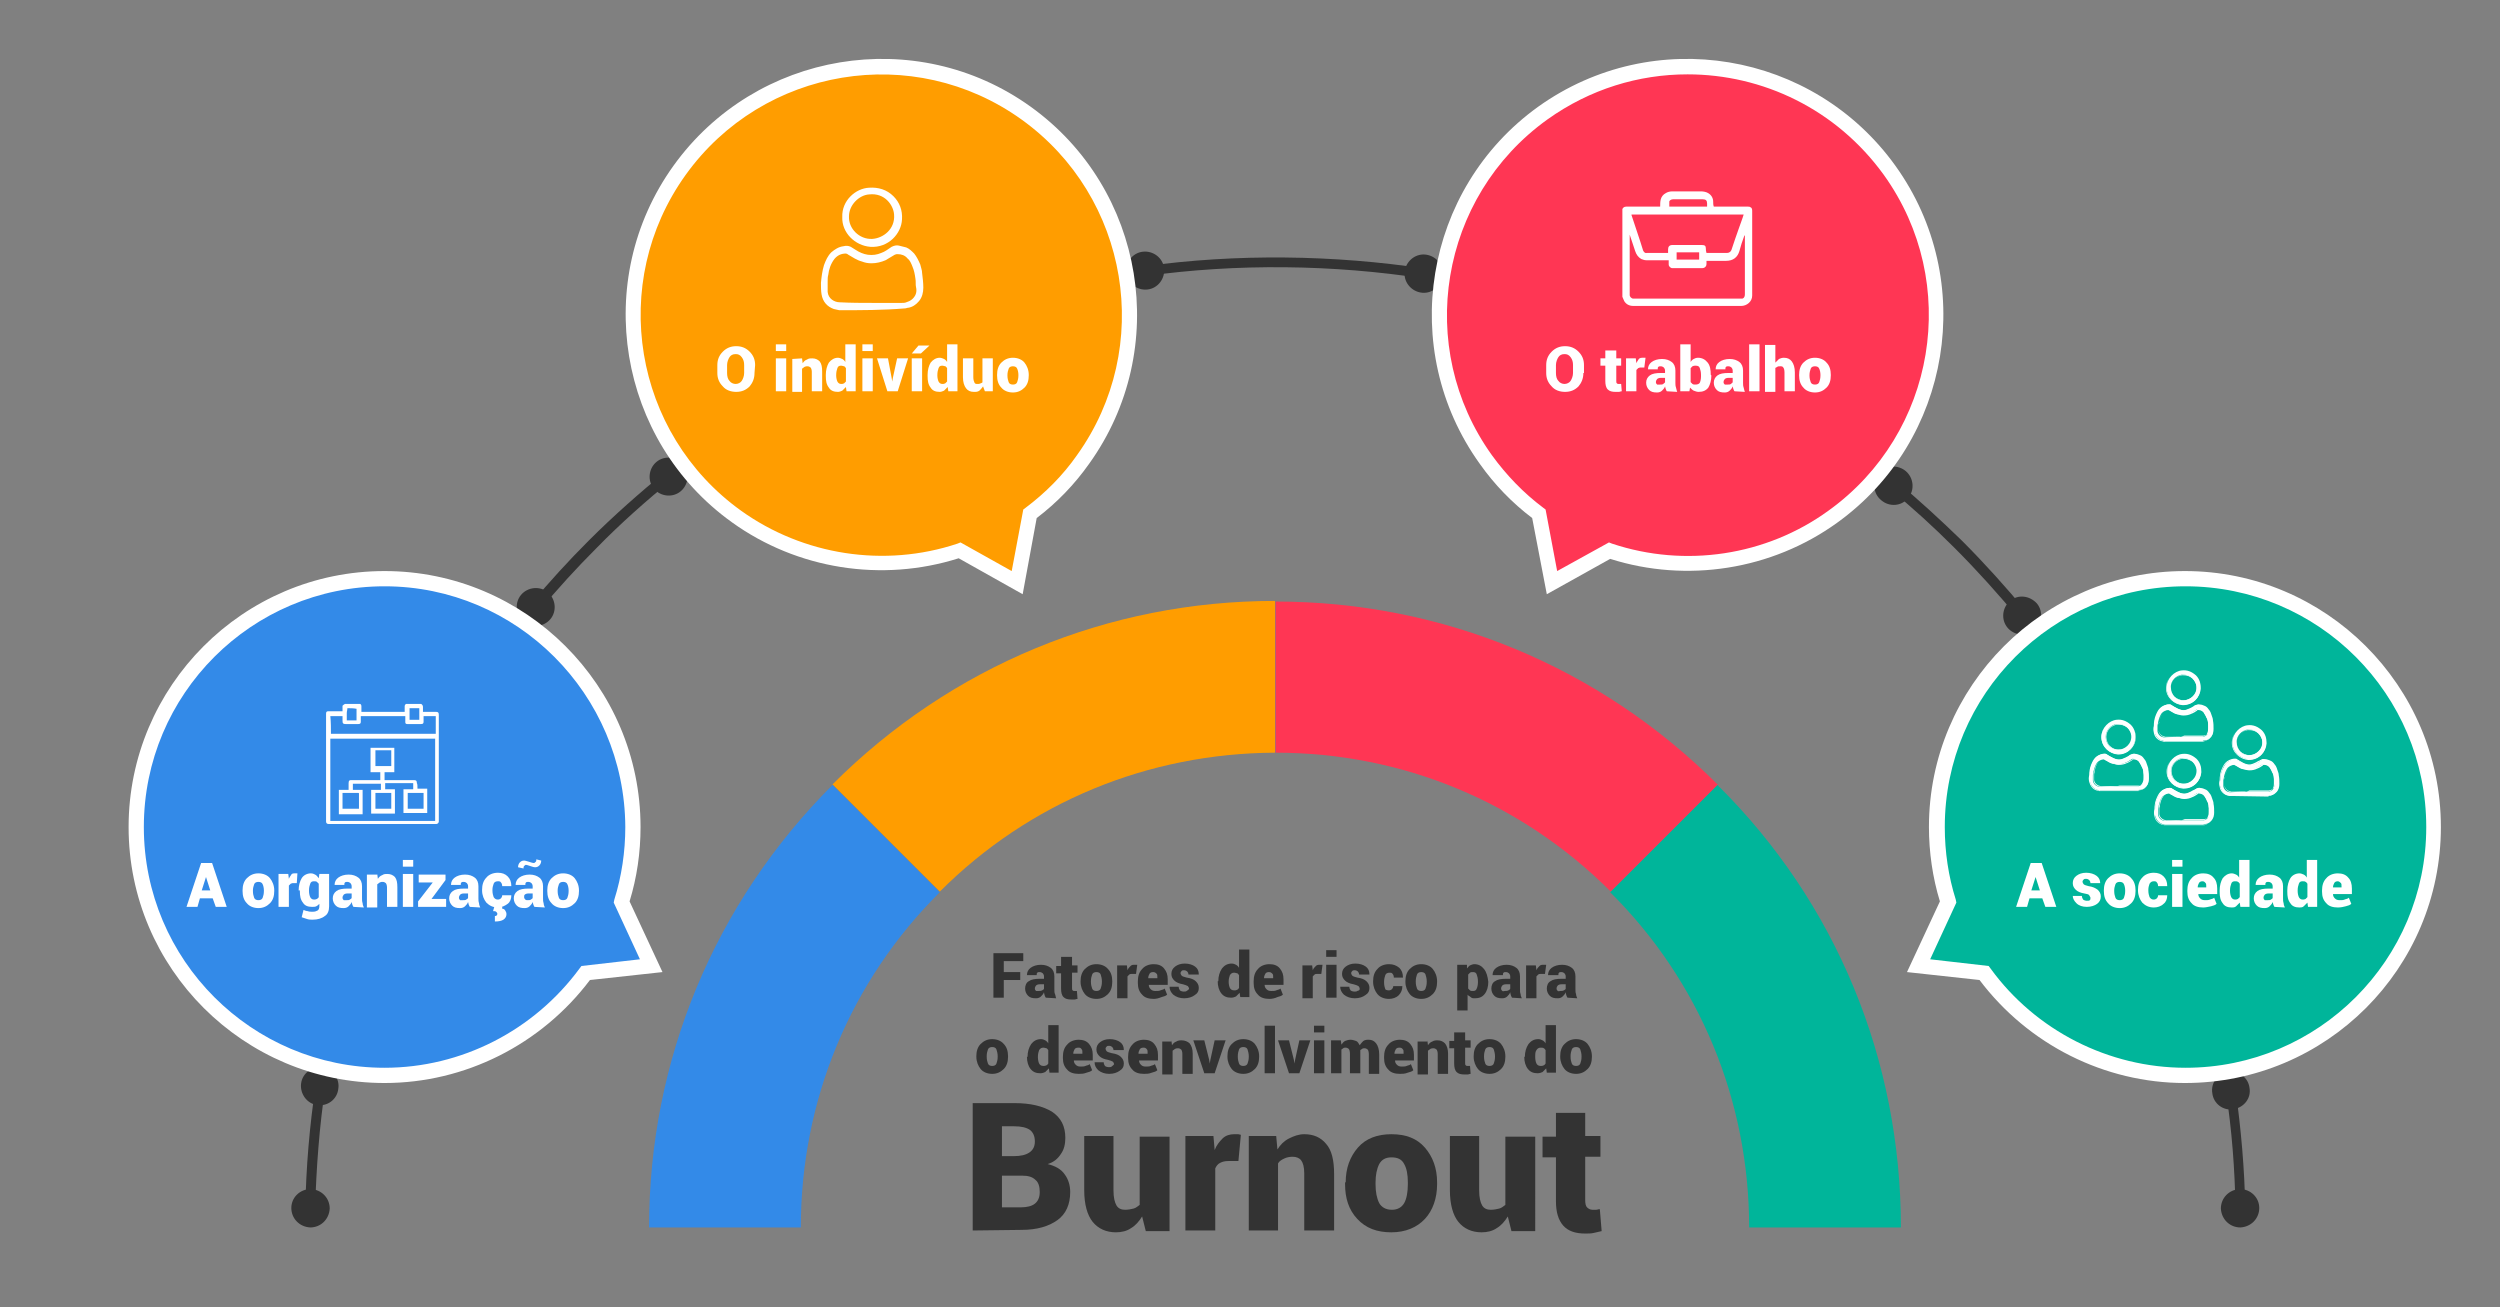 <?xml version="1.0" encoding="utf-8"?>
<!-- Generator: Adobe Illustrator 27.7.0, SVG Export Plug-In . SVG Version: 6.00 Build 0)  -->
<svg version="1.1" id="Layer_1" xmlns="http://www.w3.org/2000/svg" xmlns:xlink="http://www.w3.org/1999/xlink" x="0px" y="0px"
	 viewBox="0 0 410.2 214.5" style="enable-background:new 0 0 410.2 214.5;" xml:space="preserve">
<rect x="0" y="0" width="410.2" height="214.5" fill="#808080" stroke="none"/>
<style type="text/css">
	.st0{fill:#FF9D00;}
	.st1{fill:#FF3654;}
	.st2{fill:#338AE8;}
	.st3{fill:#00B59A;}
	.st4{fill:#333333;}
	.st5{fill:#FFFFFF;}
</style>
<g>
	<g>
		<path class="st0" d="M154.2,146.3l-17.6-17.6c19.4-19.4,45.2-30.1,72.6-30.1v24.9C188.4,123.6,168.9,131.6,154.2,146.3z"/>
	</g>
</g>
<g>
	<g>
		<path class="st1" d="M264.3,146.3c-14.7-14.7-34.2-22.8-55-22.8V98.7c27.4,0,53.2,10.7,72.6,30.1L264.3,146.3z"/>
	</g>
</g>
<g>
	<g>
		<path class="st2" d="M131.4,201.4h-24.9c0-27.4,10.7-53.2,30.1-72.6l17.6,17.6C139.5,161,131.4,180.6,131.4,201.4z"/>
	</g>
</g>
<g>
	<g>
		<path class="st3" d="M311.9,201.4H287c0-20.8-8.1-40.4-22.8-55l17.6-17.6C301.3,148.1,311.9,173.9,311.9,201.4z"/>
	</g>
</g>
<g>
	<g>
		<g>
			<path class="st4" d="M233.8,45.7h-0.1c-15-2.3-30.7-2.5-45.8-0.4c-0.5,0.1-0.9-0.3-0.9-0.7c-0.1-0.5,0.3-0.9,0.7-0.9
				c15.2-2.1,31.1-1.9,46.3,0.4c0.5,0.1,0.8,0.5,0.7,0.9C234.5,45.4,234.2,45.7,233.8,45.7z"/>
		</g>
	</g>
	<g>
		<g>
			<path class="st4" d="M234.1,41.8c1.7,0.3,2.9,1.9,2.6,3.6c-0.3,1.7-1.9,2.9-3.6,2.6c-1.7-0.3-2.9-1.9-2.6-3.6
				C230.8,42.7,232.4,41.5,234.1,41.8z"/>
		</g>
	</g>
	<g>
		<g>
			<path class="st4" d="M187.5,41.3c-1.7,0.2-2.9,1.8-2.7,3.5s1.8,2.9,3.5,2.7s2.9-1.8,2.7-3.5S189.2,41.1,187.5,41.3z"/>
		</g>
	</g>
</g>
<g>
	<g>
		<g>
			<path class="st4" d="M50.9,199.2C50.9,199.2,50.8,199.2,50.9,199.2c-0.5,0-0.8-0.4-0.8-0.8c0.1-6.8,0.7-13.7,1.7-20.4
				c0.1-0.5,0.5-0.8,0.9-0.7c0.5,0.1,0.8,0.5,0.7,0.9c-1,6.6-1.5,13.4-1.7,20.2C51.7,198.9,51.3,199.2,50.9,199.2z"/>
		</g>
	</g>
	<g>
		<g>
			<path class="st4" d="M49.4,177.8c0.2-1.7,1.8-2.9,3.5-2.6c1.7,0.2,2.9,1.8,2.6,3.5c-0.2,1.7-1.8,2.9-3.5,2.6
				C50.4,181.1,49.2,179.5,49.4,177.8z"/>
		</g>
	</g>
	<g>
		<g>
			<path class="st4" d="M47.8,198.2c0,1.7,1.3,3.1,3.1,3.2c1.7,0,3.1-1.3,3.2-3.1c0-1.7-1.3-3.1-3.1-3.2
				C49.2,195.1,47.8,196.5,47.8,198.2z"/>
		</g>
	</g>
</g>
<g>
	<g>
		<g>
			<path class="st4" d="M87.7,100.5c-0.2,0-0.4-0.1-0.5-0.2c-0.4-0.3-0.4-0.8-0.1-1.2c3-3.6,6.2-7.1,9.5-10.4c4-4,8.3-7.8,12.7-11.4
				c0.4-0.3,0.9-0.2,1.2,0.1c0.3,0.4,0.2,0.9-0.1,1.2c-4.3,3.5-8.6,7.3-12.5,11.3c-3.3,3.3-6.4,6.7-9.4,10.3
				C88.2,100.4,88,100.5,87.7,100.5z"/>
		</g>
	</g>
	<g>
		<g>
			<path class="st4" d="M90.3,101.6c-1.1,1.3-3.1,1.5-4.4,0.4s-1.5-3.1-0.4-4.4s3.1-1.5,4.4-0.4C91.2,98.3,91.4,100.3,90.3,101.6z"
				/>
		</g>
	</g>
	<g>
		<g>
			<path class="st4" d="M111.7,80.6c1.3-1.1,1.5-3.1,0.4-4.4s-3.1-1.5-4.4-0.4s-1.5,3.1-0.4,4.4C108.4,81.5,110.4,81.7,111.7,80.6z"
				/>
		</g>
	</g>
</g>
<g>
	<g>
		<g>
			<path class="st4" d="M331.9,101.9c-0.2,0-0.5-0.1-0.6-0.3c-3.3-4-6.9-8-10.6-11.7c-3.4-3.4-7-6.7-10.7-9.7
				c-0.4-0.3-0.4-0.8-0.1-1.2c0.3-0.4,0.8-0.4,1.2-0.1c3.7,3.1,7.3,6.4,10.8,9.8c3.7,3.7,7.3,7.7,10.7,11.8c0.3,0.4,0.2,0.9-0.1,1.2
				C332.3,101.8,332.1,101.9,331.9,101.9z"/>
		</g>
	</g>
	<g>
		<g>
			<path class="st4" d="M334.2,99c1.1,1.3,0.9,3.3-0.4,4.4s-3.3,0.9-4.4-0.4s-0.9-3.3,0.4-4.4S333,97.7,334.2,99z"/>
		</g>
	</g>
	<g>
		<g>
			<path class="st4" d="M312.7,77.3c-1.3-1.1-3.3-1-4.4,0.4c-1.1,1.3-1,3.3,0.4,4.4c1.3,1.1,3.3,1,4.4-0.4
				C314.2,80.4,314,78.4,312.7,77.3z"/>
		</g>
	</g>
</g>
<g>
	<g>
		<g>
			<path class="st4" d="M367.6,199.2c-0.5,0-0.8-0.4-0.8-0.8c-0.1-6.5-0.6-13.1-1.6-19.5c-0.1-0.5,0.2-0.9,0.7-0.9
				c0.5-0.1,0.9,0.2,0.9,0.7c0.9,6.5,1.5,13.1,1.6,19.7C368.5,198.9,368.1,199.2,367.6,199.2L367.6,199.2z"/>
		</g>
	</g>
	<g>
		<g>
			<path class="st4" d="M370.7,198.2c0,1.7-1.3,3.1-3.1,3.2c-1.7,0-3.1-1.3-3.2-3.1c0-1.7,1.3-3.1,3.1-3.2
				C369.3,195.1,370.7,196.5,370.7,198.2z"/>
		</g>
	</g>
	<g>
		<g>
			<path class="st4" d="M369.1,178.5c-0.2-1.7-1.8-2.9-3.5-2.6c-1.7,0.2-2.9,1.8-2.6,3.5c0.2,1.7,1.8,2.9,3.5,2.6
				S369.4,180.2,369.1,178.5z"/>
		</g>
	</g>
</g>
<g>
	<g>
		<path class="st2" d="M106.8,158.4l-4.9-10.4c1.2-3.9,1.9-8,1.9-12.3c0-22.5-18.2-40.7-40.7-40.7s-40.7,18.2-40.7,40.7
			s18.2,40.7,40.7,40.7c13.6,0,25.6-6.6,33-16.8L106.8,158.4z"/>
	</g>
	<g>
		<path class="st5" d="M63.1,177.7c-23.1,0-42-18.8-42-42c0-23.1,18.8-42,42-42c23.1,0,42,18.8,42,42c0,4.2-0.6,8.3-1.8,12.2
			l5.4,11.6l-11.9,1.3C88.8,171.4,76.3,177.7,63.1,177.7z M63.1,96.2c-21.8,0-39.5,17.7-39.5,39.5s17.7,39.5,39.5,39.5
			c12.6,0,24.5-6.1,32-16.3l0.3-0.4l9.6-1.1l-4.3-9.3l0.1-0.5c1.2-3.8,1.8-7.9,1.8-11.9C102.5,113.9,84.8,96.2,63.1,96.2z"/>
	</g>
</g>
<g>
	<g>
		<path class="st0" d="M168.4,18.6c-18.3-13.1-43.7-8.9-56.9,9.3c-13.1,18.3-8.9,43.7,9.3,56.9c11,7.9,24.6,9.5,36.6,5.6l9.4,5.3
			l2.1-11.3c3.3-2.4,6.2-5.4,8.7-8.9C190.9,57.1,186.7,31.7,168.4,18.6z"/>
	</g>
	<g>
		<path class="st5" d="M167.8,97.5l-10.5-5.9c-12.6,4-26.5,1.8-37.2-5.9C101.4,72.3,97,46,110.5,27.2s39.8-23.2,58.6-9.7l0,0
			c18.8,13.5,23.1,39.8,9.6,58.6c-2.4,3.4-5.3,6.4-8.6,8.9L167.8,97.5z M157.6,89l8.4,4.7l1.9-10.1l0.4-0.3c3.2-2.4,6.1-5.3,8.4-8.6
			c12.7-17.7,8.6-42.4-9.1-55.1s-42.4-8.6-55.1,9.1s-8.6,42.4,9.1,55.1c10.2,7.3,23.5,9.4,35.5,5.4L157.6,89z"/>
	</g>
</g>
<g>
	<g>
		<path class="st3" d="M358.5,95c-22.5,0-40.7,18.2-40.7,40.7c0,4.3,0.7,8.4,1.9,12.3l-4.9,10.4l10.7,1.2
			c7.4,10.2,19.4,16.8,33,16.8c22.5,0,40.7-18.2,40.7-40.7S381,95,358.5,95z"/>
	</g>
	<g>
		<path class="st5" d="M358.5,177.7c-13.2,0-25.7-6.3-33.7-16.9l-11.9-1.3l5.4-11.6c-1.2-3.9-1.8-8.1-1.8-12.2c0-23.1,18.8-42,42-42
			c23.1,0,42,18.8,42,42S381.7,177.7,358.5,177.7z M316.7,157.4l9.6,1.1l0.3,0.4c7.4,10.2,19.4,16.3,32,16.3
			c21.8,0,39.5-17.7,39.5-39.5s-17.7-39.5-39.5-39.5s-39.5,17.7-39.5,39.5c0,4.1,0.6,8.1,1.8,11.9l0.1,0.5L316.7,157.4z"/>
	</g>
</g>
<g>
	<g>
		<path class="st1" d="M310,27.9c-13.1-18.3-38.6-22.5-56.9-9.3c-18.3,13.1-22.5,38.6-9.3,56.9c2.5,3.5,5.4,6.4,8.7,8.9l2.1,11.3
			l9.4-5.3c12,4,25.6,2.4,36.6-5.6C319,71.6,323.2,46.2,310,27.9z"/>
	</g>
	<g>
		<path class="st5" d="M253.8,97.5L251.4,85c-3.3-2.5-6.2-5.5-8.6-8.9c-13.5-18.8-9.2-45.1,9.6-58.6C271.3,4,297.5,8.4,311,27.2l0,0
			c13.5,18.8,9.2,45.1-9.6,58.6c-10.7,7.7-24.6,9.9-37.2,5.9L253.8,97.5z M276.9,12.2c-8,0-16,2.4-23,7.4
			c-17.7,12.7-21.8,37.4-9.1,55.1c2.4,3.3,5.2,6.2,8.4,8.6l0.4,0.3l1.9,10.1L264,89l0.5,0.2c12,4,25.3,2,35.5-5.4
			c17.7-12.7,21.8-37.4,9.1-55.1C301.3,17.9,289.2,12.2,276.9,12.2z"/>
	</g>
</g>
<g>
	<g>
		<path class="st4" d="M167.4,160.8h-2.7v2.9H163v-7.3h4.9v1.3h-3.2v1.8h2.7V160.8z"/>
		<path class="st4" d="M171.6,163.7c-0.1-0.1-0.1-0.2-0.2-0.4c0-0.1-0.1-0.3-0.1-0.5c-0.1,0.3-0.3,0.5-0.5,0.7s-0.5,0.3-0.8,0.3
			c-0.6,0-1-0.1-1.3-0.4c-0.3-0.3-0.5-0.7-0.5-1.2s0.2-1,0.6-1.2c0.4-0.3,1-0.4,1.8-0.4h0.7v-0.4c0-0.2-0.1-0.4-0.2-0.5
			c-0.1-0.1-0.3-0.2-0.5-0.2s-0.3,0-0.4,0.1c-0.1,0.1-0.1,0.2-0.1,0.4h-1.6l0,0c0-0.5,0.2-0.9,0.6-1.2c0.4-0.3,1-0.5,1.7-0.5
			s1.2,0.2,1.6,0.5c0.4,0.3,0.6,0.8,0.6,1.4v2.1c0,0.3,0,0.6,0.1,0.8s0.1,0.5,0.2,0.7L171.6,163.7z M170.4,162.6
			c0.2,0,0.4,0,0.6-0.1c0.2-0.1,0.3-0.2,0.3-0.3v-0.7h-0.7c-0.3,0-0.5,0.1-0.6,0.2s-0.2,0.3-0.2,0.5s0.1,0.3,0.2,0.4
			C170.1,162.6,170.2,162.6,170.4,162.6z"/>
		<path class="st4" d="M175.9,157v1.4h0.9v1.2h-0.9v2.5c0,0.2,0,0.3,0.1,0.4c0.1,0.1,0.2,0.1,0.3,0.1s0.2,0,0.2,0c0.1,0,0.1,0,0.2,0
			l0.1,1.3c-0.2,0-0.3,0.1-0.5,0.1c-0.1,0-0.3,0-0.5,0c-0.6,0-1-0.1-1.3-0.4c-0.3-0.3-0.4-0.8-0.4-1.4v-2.5h-0.8v-1.2h0.8V157H175.9
			z"/>
		<path class="st4" d="M177.3,161c0-0.8,0.2-1.5,0.7-2s1.1-0.8,1.9-0.8c0.8,0,1.5,0.3,1.9,0.8c0.5,0.5,0.7,1.2,0.7,2v0.1
			c0,0.8-0.2,1.5-0.7,2s-1.1,0.8-1.9,0.8c-0.8,0-1.5-0.3-1.9-0.8s-0.7-1.2-0.7-2V161z M179,161.1c0,0.5,0.1,0.8,0.2,1.1
			c0.1,0.3,0.4,0.4,0.7,0.4s0.6-0.1,0.7-0.4s0.2-0.6,0.2-1.1V161c0-0.4-0.1-0.8-0.2-1.1s-0.4-0.4-0.7-0.4s-0.6,0.1-0.7,0.4
			c-0.1,0.3-0.2,0.6-0.2,1.1V161.1z"/>
		<path class="st4" d="M186.4,159.8h-0.6c-0.2,0-0.4,0-0.5,0.1s-0.2,0.2-0.3,0.3v3.6h-1.7v-5.4h1.6l0.1,0.8c0.1-0.3,0.3-0.5,0.5-0.7
			s0.4-0.2,0.7-0.2c0.1,0,0.1,0,0.2,0c0.1,0,0.1,0,0.2,0L186.4,159.8z"/>
		<path class="st4" d="M189.3,163.9c-0.8,0-1.5-0.2-1.9-0.7c-0.5-0.5-0.7-1.1-0.7-1.9V161c0-0.8,0.2-1.5,0.7-2
			c0.4-0.5,1.1-0.8,1.9-0.8c0.7,0,1.3,0.2,1.7,0.7s0.6,1,0.6,1.8v0.9h-3.1l0,0c0,0.3,0.1,0.5,0.3,0.7s0.4,0.3,0.8,0.3
			c0.3,0,0.6,0,0.8-0.1s0.5-0.1,0.7-0.3l0.4,1c-0.2,0.2-0.5,0.3-0.9,0.4C190.1,163.8,189.7,163.9,189.3,163.9z M189.2,159.5
			c-0.3,0-0.5,0.1-0.6,0.3s-0.2,0.4-0.2,0.7l0,0h1.5v-0.1c0-0.3,0-0.5-0.1-0.6C189.6,159.6,189.5,159.5,189.2,159.5z"/>
		<path class="st4" d="M195.1,162.2c0-0.1-0.1-0.3-0.2-0.4c-0.2-0.1-0.4-0.2-0.8-0.3c-0.6-0.1-1.1-0.3-1.4-0.6
			c-0.3-0.3-0.5-0.6-0.5-1.1s0.2-0.9,0.6-1.2s0.9-0.5,1.6-0.5c0.7,0,1.3,0.2,1.7,0.5s0.6,0.7,0.6,1.3l0,0H195c0-0.2-0.1-0.4-0.2-0.5
			c-0.1-0.1-0.3-0.2-0.5-0.2s-0.3,0-0.4,0.1c-0.1,0.1-0.2,0.2-0.2,0.4c0,0.1,0.1,0.3,0.2,0.4c0.1,0.1,0.4,0.2,0.8,0.3
			c0.7,0.1,1.2,0.3,1.5,0.6s0.5,0.6,0.5,1.1s-0.2,0.9-0.7,1.2c-0.4,0.3-1,0.5-1.7,0.5s-1.3-0.2-1.8-0.6c-0.4-0.4-0.6-0.8-0.6-1.3
			l0,0h1.5c0,0.3,0.1,0.4,0.2,0.6c0.1,0.1,0.4,0.2,0.6,0.2c0.2,0,0.4,0,0.5-0.1S195.1,162.4,195.1,162.2z"/>
		<path class="st4" d="M199.9,161c0-0.8,0.2-1.5,0.6-2.1c0.4-0.5,0.9-0.8,1.6-0.8c0.3,0,0.5,0.1,0.7,0.2s0.4,0.3,0.5,0.5v-3h1.7v7.8
			h-1.5l-0.1-0.7c-0.2,0.2-0.4,0.4-0.6,0.6c-0.2,0.1-0.5,0.2-0.8,0.2c-0.7,0-1.2-0.2-1.6-0.7c-0.4-0.5-0.6-1.2-0.6-2l0,0H199.9z
			 M201.6,161.1c0,0.4,0.1,0.8,0.2,1c0.1,0.2,0.3,0.4,0.7,0.4c0.2,0,0.3,0,0.5-0.1s0.2-0.2,0.3-0.3V160c-0.1-0.1-0.2-0.3-0.3-0.3
			s-0.3-0.1-0.5-0.1c-0.3,0-0.5,0.1-0.7,0.4C201.7,160.3,201.6,160.6,201.6,161.1L201.6,161.1z"/>
		<path class="st4" d="M208.3,163.9c-0.8,0-1.5-0.2-1.9-0.7c-0.5-0.5-0.7-1.1-0.7-1.9V161c0-0.8,0.2-1.5,0.7-2
			c0.4-0.5,1.1-0.8,1.9-0.8c0.7,0,1.3,0.2,1.7,0.7s0.6,1,0.6,1.8v0.9h-3.1l0,0c0,0.3,0.1,0.5,0.3,0.7s0.4,0.3,0.8,0.3
			c0.3,0,0.6,0,0.8-0.1s0.5-0.1,0.7-0.3l0.4,1c-0.2,0.2-0.5,0.3-0.9,0.4C209.2,163.8,208.7,163.9,208.3,163.9z M208.2,159.5
			c-0.3,0-0.5,0.1-0.6,0.3s-0.2,0.4-0.2,0.7l0,0h1.5v-0.1c0-0.3,0-0.5-0.1-0.6C208.6,159.6,208.5,159.5,208.2,159.5z"/>
		<path class="st4" d="M216.8,159.8h-0.6c-0.2,0-0.4,0-0.5,0.1s-0.2,0.2-0.3,0.3v3.6h-1.7v-5.4h1.6l0.1,0.8c0.1-0.3,0.3-0.5,0.5-0.7
			s0.4-0.2,0.7-0.2c0.1,0,0.1,0,0.2,0c0.1,0,0.1,0,0.2,0L216.8,159.8z"/>
		<path class="st4" d="M219.3,157h-1.7v-1.1h1.7V157z M219.3,163.7h-1.7v-5.4h1.7V163.7z"/>
		<path class="st4" d="M223.1,162.2c0-0.1-0.1-0.3-0.2-0.4c-0.2-0.1-0.4-0.2-0.8-0.3c-0.6-0.1-1.1-0.3-1.4-0.6
			c-0.3-0.3-0.5-0.6-0.5-1.1s0.2-0.9,0.6-1.2c0.4-0.3,0.9-0.5,1.6-0.5c0.7,0,1.3,0.2,1.7,0.5s0.6,0.7,0.6,1.3l0,0H223
			c0-0.2-0.1-0.4-0.2-0.5s-0.3-0.2-0.5-0.2s-0.3,0-0.4,0.1c-0.1,0.1-0.2,0.2-0.2,0.4c0,0.1,0.1,0.3,0.2,0.4c0.1,0.1,0.4,0.2,0.8,0.3
			c0.7,0.1,1.2,0.3,1.5,0.6s0.5,0.6,0.5,1.1s-0.2,0.9-0.7,1.2c-0.4,0.3-1,0.5-1.7,0.5s-1.3-0.2-1.8-0.6c-0.4-0.4-0.6-0.8-0.6-1.3
			l0,0h1.5c0,0.3,0.1,0.4,0.2,0.6c0.1,0.1,0.4,0.2,0.6,0.2c0.2,0,0.4,0,0.5-0.1C223.1,162.5,223.1,162.4,223.1,162.2z"/>
		<path class="st4" d="M227.9,162.5c0.2,0,0.4-0.1,0.5-0.2c0.1-0.1,0.2-0.3,0.2-0.5h1.5l0,0c0,0.6-0.2,1.1-0.6,1.5
			c-0.4,0.4-1,0.6-1.6,0.6c-0.8,0-1.5-0.3-1.9-0.8s-0.7-1.2-0.7-2V161c0-0.8,0.2-1.5,0.7-2c0.4-0.5,1.1-0.8,1.9-0.8
			c0.7,0,1.2,0.2,1.7,0.6c0.4,0.4,0.6,0.9,0.6,1.6l0,0h-1.5c0-0.3-0.1-0.5-0.2-0.6c-0.1-0.2-0.3-0.2-0.5-0.2c-0.3,0-0.6,0.1-0.7,0.4
			s-0.2,0.6-0.2,1.1v0.1c0,0.5,0.1,0.8,0.2,1.1C227.3,162.4,227.6,162.5,227.9,162.5z"/>
		<path class="st4" d="M230.6,161c0-0.8,0.2-1.5,0.7-2s1.1-0.8,1.9-0.8c0.8,0,1.5,0.3,1.9,0.8s0.7,1.2,0.7,2v0.1
			c0,0.8-0.2,1.5-0.7,2s-1.1,0.8-1.9,0.8c-0.8,0-1.5-0.3-1.9-0.8s-0.7-1.2-0.7-2V161z M232.3,161.1c0,0.5,0.1,0.8,0.2,1.1
			s0.4,0.4,0.7,0.4s0.6-0.1,0.7-0.4c0.1-0.3,0.2-0.6,0.2-1.1V161c0-0.4-0.1-0.8-0.2-1.1c-0.1-0.3-0.4-0.4-0.7-0.4s-0.6,0.1-0.7,0.4
			s-0.2,0.6-0.2,1.1V161.1z"/>
		<path class="st4" d="M244.2,161.1c0,0.8-0.2,1.5-0.6,2c-0.4,0.5-0.9,0.7-1.6,0.7c-0.3,0-0.5,0-0.7-0.2s-0.4-0.2-0.5-0.4v2.6h-1.7
			v-7.5h1.6v0.6c0.2-0.2,0.3-0.4,0.5-0.5s0.5-0.2,0.7-0.2c0.7,0,1.2,0.3,1.6,0.8C243.9,159.5,244.1,160.2,244.2,161.1L244.2,161.1
			L244.2,161.1z M242.5,161c0-0.5-0.1-0.8-0.2-1.1s-0.3-0.4-0.6-0.4c-0.2,0-0.4,0-0.5,0.1s-0.2,0.2-0.3,0.3v2.3
			c0.1,0.1,0.2,0.2,0.3,0.3s0.3,0.1,0.5,0.1c0.3,0,0.5-0.1,0.6-0.4c0.1-0.2,0.2-0.6,0.2-1V161z"/>
		<path class="st4" d="M248.1,163.7c-0.1-0.1-0.1-0.2-0.2-0.4c0-0.1-0.1-0.3-0.1-0.5c-0.1,0.3-0.3,0.5-0.5,0.7s-0.5,0.3-0.8,0.3
			c-0.6,0-1-0.1-1.3-0.4c-0.3-0.3-0.5-0.7-0.5-1.2s0.2-1,0.6-1.2c0.4-0.3,1-0.4,1.8-0.4h0.7v-0.4c0-0.2-0.1-0.4-0.2-0.5
			c-0.1-0.1-0.3-0.2-0.5-0.2s-0.3,0-0.4,0.1c-0.1,0.1-0.1,0.2-0.1,0.4h-1.7l0,0c0-0.5,0.2-0.9,0.6-1.2s1-0.5,1.7-0.5
			s1.2,0.2,1.6,0.5c0.4,0.3,0.6,0.8,0.6,1.4v2.1c0,0.3,0,0.6,0.1,0.8c0,0.2,0.1,0.5,0.2,0.7L248.1,163.7z M246.9,162.6
			c0.2,0,0.4,0,0.6-0.1c0.2-0.1,0.3-0.2,0.3-0.3v-0.7h-0.7c-0.3,0-0.5,0.1-0.6,0.2c-0.1,0.1-0.2,0.3-0.2,0.5s0.1,0.3,0.2,0.4
			S246.8,162.6,246.9,162.6z"/>
		<path class="st4" d="M253.5,159.8h-0.6c-0.2,0-0.4,0-0.5,0.1s-0.2,0.2-0.3,0.3v3.6h-1.7v-5.4h1.6l0.1,0.8c0.1-0.3,0.3-0.5,0.5-0.7
			s0.4-0.2,0.7-0.2c0.1,0,0.1,0,0.2,0c0.1,0,0.1,0,0.2,0L253.5,159.8z"/>
		<path class="st4" d="M257.2,163.7c-0.1-0.1-0.1-0.2-0.2-0.4c0-0.1-0.1-0.3-0.1-0.5c-0.1,0.3-0.3,0.5-0.5,0.7s-0.5,0.3-0.8,0.3
			c-0.6,0-1-0.1-1.3-0.4c-0.3-0.3-0.5-0.7-0.5-1.2s0.2-1,0.6-1.2c0.4-0.3,1-0.4,1.8-0.4h0.7v-0.4c0-0.2-0.1-0.4-0.2-0.5
			s-0.3-0.2-0.5-0.2c-0.2,0-0.3,0-0.4,0.1c-0.1,0.1-0.1,0.2-0.1,0.4H254l0,0c0-0.5,0.2-0.9,0.6-1.2s1-0.5,1.7-0.5
			c0.7,0,1.2,0.2,1.6,0.5s0.6,0.8,0.6,1.4v2.1c0,0.3,0,0.6,0.1,0.8c0,0.2,0.1,0.5,0.2,0.7L257.2,163.7z M256,162.6
			c0.2,0,0.4,0,0.6-0.1s0.3-0.2,0.3-0.3v-0.7h-0.7c-0.3,0-0.5,0.1-0.6,0.2c-0.1,0.1-0.2,0.3-0.2,0.5s0.1,0.3,0.2,0.4
			S255.9,162.6,256,162.6z"/>
		<path class="st4" d="M160.2,173.3c0-0.8,0.2-1.5,0.7-2s1.1-0.8,1.9-0.8c0.8,0,1.5,0.3,1.9,0.8c0.5,0.5,0.7,1.2,0.7,2v0.1
			c0,0.8-0.2,1.5-0.7,2s-1.1,0.8-1.9,0.8c-0.8,0-1.5-0.3-1.9-0.8s-0.7-1.2-0.7-2V173.3z M161.9,173.4c0,0.5,0.1,0.8,0.2,1.1
			c0.1,0.3,0.4,0.4,0.7,0.4s0.6-0.1,0.7-0.4s0.2-0.6,0.2-1.1v-0.1c0-0.4-0.1-0.8-0.2-1.1s-0.4-0.4-0.7-0.4s-0.6,0.1-0.7,0.4
			c-0.1,0.3-0.2,0.6-0.2,1.1V173.4z"/>
		<path class="st4" d="M168.6,173.4c0-0.8,0.2-1.5,0.6-2.1c0.4-0.5,0.9-0.8,1.6-0.8c0.3,0,0.5,0.1,0.7,0.2s0.4,0.3,0.5,0.5v-3h1.7
			v7.8h-1.5l-0.1-0.7c-0.2,0.2-0.4,0.4-0.6,0.6c-0.2,0.1-0.5,0.2-0.8,0.2c-0.7,0-1.2-0.2-1.6-0.7c-0.4-0.5-0.6-1.2-0.6-2l0,0H168.6z
			 M170.3,173.5c0,0.4,0.1,0.8,0.2,1c0.1,0.2,0.3,0.4,0.7,0.4c0.2,0,0.3,0,0.5-0.1s0.2-0.2,0.3-0.3v-2.2c-0.1-0.1-0.2-0.3-0.3-0.3
			s-0.3-0.1-0.5-0.1c-0.3,0-0.5,0.1-0.7,0.4c-0.1,0.3-0.2,0.6-0.2,1.1V173.5z"/>
		<path class="st4" d="M177,176.2c-0.8,0-1.5-0.2-1.9-0.7c-0.5-0.5-0.7-1.1-0.7-1.9v-0.2c0-0.8,0.2-1.5,0.7-2
			c0.4-0.5,1.1-0.8,1.9-0.8c0.7,0,1.3,0.2,1.7,0.7s0.6,1,0.6,1.8v0.9h-3.1l0,0c0,0.3,0.1,0.5,0.3,0.7s0.4,0.3,0.8,0.3
			c0.3,0,0.6,0,0.8-0.1s0.5-0.1,0.7-0.3l0.4,1c-0.2,0.2-0.5,0.3-0.9,0.4C177.8,176.2,177.4,176.2,177,176.2z M176.9,171.9
			c-0.3,0-0.5,0.1-0.6,0.3s-0.2,0.4-0.2,0.7l0,0h1.5v-0.1c0-0.3,0-0.5-0.1-0.6C177.3,171.9,177.2,171.9,176.9,171.9z"/>
		<path class="st4" d="M182.8,174.6c0-0.1-0.1-0.3-0.2-0.4c-0.2-0.1-0.4-0.2-0.8-0.3c-0.6-0.1-1.1-0.3-1.4-0.6
			c-0.3-0.3-0.5-0.6-0.5-1.1s0.2-0.9,0.6-1.2s0.9-0.5,1.6-0.5c0.7,0,1.3,0.2,1.7,0.5s0.6,0.7,0.6,1.3l0,0h-1.7
			c0-0.2-0.1-0.4-0.2-0.5c-0.1-0.1-0.3-0.2-0.5-0.2s-0.3,0-0.4,0.1c-0.1,0.1-0.2,0.2-0.2,0.4c0,0.1,0.1,0.3,0.2,0.4
			c0.1,0.1,0.4,0.2,0.8,0.3c0.7,0.1,1.2,0.3,1.5,0.6s0.5,0.6,0.5,1.1s-0.2,0.9-0.7,1.2c-0.4,0.3-1,0.5-1.7,0.5s-1.3-0.2-1.8-0.6
			c-0.4-0.4-0.6-0.8-0.6-1.3l0,0h1.5c0,0.3,0.1,0.4,0.2,0.6c0.1,0.1,0.4,0.2,0.6,0.2c0.2,0,0.4,0,0.5-0.1S182.8,174.7,182.8,174.6z"
			/>
		<path class="st4" d="M187.7,176.2c-0.8,0-1.5-0.2-1.9-0.7c-0.5-0.5-0.7-1.1-0.7-1.9v-0.2c0-0.8,0.2-1.5,0.7-2
			c0.4-0.5,1.1-0.8,1.9-0.8c0.7,0,1.3,0.2,1.7,0.7s0.6,1,0.6,1.8v0.9h-3.1l0,0c0,0.3,0.1,0.5,0.3,0.7s0.4,0.3,0.8,0.3
			c0.3,0,0.6,0,0.8-0.1s0.5-0.1,0.7-0.3l0.4,1c-0.2,0.2-0.5,0.3-0.9,0.4C188.5,176.2,188.1,176.2,187.7,176.2z M187.6,171.9
			c-0.3,0-0.5,0.1-0.6,0.3s-0.2,0.4-0.2,0.7l0,0h1.5v-0.1c0-0.3,0-0.5-0.1-0.6C188,171.9,187.8,171.9,187.6,171.9z"/>
		<path class="st4" d="M192.2,170.7l0.1,0.8c0.2-0.3,0.4-0.5,0.7-0.6c0.3-0.2,0.6-0.2,0.9-0.2c0.5,0,1,0.2,1.3,0.5
			c0.3,0.4,0.5,0.9,0.5,1.7v3.3H194v-3.3c0-0.3-0.1-0.6-0.2-0.7c-0.1-0.1-0.3-0.2-0.5-0.2s-0.3,0-0.5,0.1c-0.1,0.1-0.3,0.2-0.4,0.3
			v3.9h-1.7v-5.4h1.5V170.7z"/>
		<path class="st4" d="M198.4,173.9l0.1,0.6l0,0l0.1-0.6l0.7-3.2h1.8l-1.8,5.4h-1.7l-1.8-5.4h1.8L198.4,173.9z"/>
		<path class="st4" d="M201.4,173.3c0-0.8,0.2-1.5,0.7-2s1.1-0.8,1.9-0.8c0.8,0,1.5,0.3,1.9,0.8s0.7,1.2,0.7,2v0.1
			c0,0.8-0.2,1.5-0.7,2s-1.1,0.8-1.9,0.8c-0.8,0-1.5-0.3-1.9-0.8s-0.7-1.2-0.7-2V173.3z M203.1,173.4c0,0.5,0.1,0.8,0.2,1.1
			c0.1,0.3,0.4,0.4,0.7,0.4s0.6-0.1,0.7-0.4s0.2-0.6,0.2-1.1v-0.1c0-0.4-0.1-0.8-0.2-1.1s-0.4-0.4-0.7-0.4s-0.6,0.1-0.7,0.4
			c-0.1,0.3-0.2,0.6-0.2,1.1V173.4z"/>
		<path class="st4" d="M209.2,176.1h-1.7v-7.8h1.7V176.1z"/>
		<path class="st4" d="M212.3,173.9l0.1,0.6l0,0l0.1-0.6l0.7-3.2h1.8l-1.8,5.4h-1.7l-1.8-5.4h1.8L212.3,173.9z"/>
		<path class="st4" d="M217.3,169.4h-1.7v-1.1h1.7V169.4z M217.3,176.1h-1.7v-5.4h1.7V176.1z"/>
		<path class="st4" d="M220,170.7l0.1,0.7c0.2-0.3,0.4-0.5,0.6-0.6s0.6-0.2,0.9-0.2c0.3,0,0.6,0.1,0.9,0.2s0.4,0.4,0.6,0.7
			c0.2-0.3,0.4-0.5,0.6-0.7c0.3-0.2,0.6-0.2,0.9-0.2c0.5,0,0.9,0.2,1.2,0.6s0.5,1,0.5,1.8v3.2h-1.7V173c0-0.4-0.1-0.7-0.2-0.8
			c-0.1-0.1-0.3-0.2-0.5-0.2s-0.3,0-0.4,0.1c-0.1,0.1-0.2,0.1-0.3,0.2c0,0.1,0,0.1,0,0.1v0.1v3.6h-1.7v-3.2c0-0.4-0.1-0.7-0.2-0.8
			c-0.1-0.1-0.3-0.2-0.5-0.2s-0.3,0-0.4,0.1s-0.2,0.1-0.3,0.2v3.9h-1.7v-5.4L220,170.7L220,170.7z"/>
		<path class="st4" d="M229.7,176.2c-0.8,0-1.5-0.2-1.9-0.7c-0.5-0.5-0.7-1.1-0.7-1.9v-0.2c0-0.8,0.2-1.5,0.7-2
			c0.4-0.5,1.1-0.8,1.9-0.8c0.7,0,1.3,0.2,1.7,0.7s0.6,1,0.6,1.8v0.9h-3.1l0,0c0,0.3,0.1,0.5,0.3,0.7s0.4,0.3,0.8,0.3
			c0.3,0,0.6,0,0.8-0.1s0.5-0.1,0.7-0.3l0.4,1c-0.2,0.2-0.5,0.3-0.9,0.4C230.5,176.2,230.1,176.2,229.7,176.2z M229.6,171.9
			c-0.3,0-0.5,0.1-0.6,0.3s-0.2,0.4-0.2,0.7l0,0h1.5v-0.1c0-0.3,0-0.5-0.1-0.6C230,171.9,229.8,171.9,229.6,171.9z"/>
		<path class="st4" d="M234.2,170.7l0.1,0.8c0.2-0.3,0.4-0.5,0.7-0.6c0.3-0.2,0.6-0.2,0.9-0.2c0.5,0,0.9,0.2,1.2,0.5
			c0.3,0.4,0.5,0.9,0.5,1.7v3.3h-1.7v-3.3c0-0.3-0.1-0.6-0.2-0.7c-0.1-0.1-0.3-0.2-0.5-0.2s-0.3,0-0.5,0.1c-0.1,0.1-0.3,0.2-0.4,0.3
			v3.9h-1.7v-5.4h1.6V170.7z"/>
		<path class="st4" d="M240.4,169.3v1.4h0.9v1.2h-0.9v2.5c0,0.2,0,0.3,0.1,0.4c0.1,0.1,0.2,0.1,0.3,0.1s0.2,0,0.2,0s0.1,0,0.2,0
			l0.1,1.3c-0.2,0-0.3,0.1-0.5,0.1s-0.3,0-0.5,0c-0.6,0-1-0.1-1.3-0.4c-0.3-0.3-0.4-0.8-0.4-1.4V172h-0.8v-1.2h0.8v-1.4h1.8V169.3z"
			/>
		<path class="st4" d="M241.8,173.3c0-0.8,0.2-1.5,0.7-2s1.1-0.8,1.9-0.8c0.8,0,1.5,0.3,1.9,0.8s0.7,1.2,0.7,2v0.1
			c0,0.8-0.2,1.5-0.7,2s-1.1,0.8-1.9,0.8c-0.8,0-1.5-0.3-1.9-0.8s-0.7-1.2-0.7-2V173.3z M243.5,173.4c0,0.5,0.1,0.8,0.2,1.1
			s0.4,0.4,0.7,0.4s0.6-0.1,0.7-0.4c0.1-0.3,0.2-0.6,0.2-1.1v-0.1c0-0.4-0.1-0.8-0.2-1.1c-0.1-0.3-0.4-0.4-0.7-0.4s-0.6,0.1-0.7,0.4
			s-0.2,0.6-0.2,1.1V173.4z"/>
		<path class="st4" d="M250.2,173.4c0-0.8,0.2-1.5,0.6-2.1c0.4-0.5,0.9-0.8,1.6-0.8c0.3,0,0.5,0.1,0.7,0.2c0.2,0.1,0.4,0.3,0.5,0.5
			v-3h1.7v7.8h-1.5l-0.1-0.7c-0.2,0.2-0.4,0.4-0.6,0.6c-0.2,0.1-0.5,0.2-0.8,0.2c-0.7,0-1.2-0.2-1.6-0.7c-0.4-0.5-0.6-1.2-0.6-2l0,0
			H250.2z M251.9,173.5c0,0.4,0.1,0.8,0.2,1c0.1,0.2,0.3,0.4,0.7,0.4c0.2,0,0.3,0,0.5-0.1s0.2-0.2,0.3-0.3v-2.2
			c-0.1-0.1-0.2-0.3-0.3-0.3c-0.1-0.1-0.3-0.1-0.5-0.1c-0.3,0-0.5,0.1-0.7,0.4s-0.2,0.6-0.2,1.1V173.5z"/>
		<path class="st4" d="M256,173.3c0-0.8,0.2-1.5,0.7-2s1.1-0.8,1.9-0.8s1.5,0.3,1.9,0.8s0.7,1.2,0.7,2v0.1c0,0.8-0.2,1.5-0.7,2
			s-1.1,0.8-1.9,0.8s-1.5-0.3-1.9-0.8s-0.7-1.2-0.7-2V173.3z M257.7,173.4c0,0.5,0.1,0.8,0.2,1.1s0.4,0.4,0.7,0.4
			c0.3,0,0.6-0.1,0.7-0.4c0.1-0.3,0.2-0.6,0.2-1.1v-0.1c0-0.4-0.1-0.8-0.2-1.1s-0.4-0.4-0.7-0.4c-0.3,0-0.6,0.1-0.7,0.4
			s-0.2,0.6-0.2,1.1V173.4z"/>
	</g>
	<g>
		<path class="st4" d="M159.6,201.9V181h6.9c2.6,0,4.6,0.5,6.1,1.4c1.5,1,2.2,2.4,2.2,4.3c0,1-0.2,1.9-0.7,2.6
			c-0.5,0.8-1.2,1.4-2.2,1.7c1.2,0.3,2.2,0.8,2.8,1.7c0.6,0.8,0.9,1.8,0.9,2.9c0,2-0.7,3.6-2.1,4.6s-3.3,1.6-5.9,1.6L159.6,201.9
			L159.6,201.9z M164.4,189.7h1.9c1.2,0,2-0.2,2.6-0.6c0.6-0.4,0.9-1,0.9-1.8c0-0.9-0.3-1.5-0.8-1.9c-0.6-0.4-1.4-0.6-2.6-0.6h-2
			L164.4,189.7L164.4,189.7z M164.4,192.9v5.2h3.1c1,0,1.8-0.2,2.3-0.6c0.5-0.4,0.8-1,0.8-1.9s-0.2-1.6-0.7-2
			c-0.5-0.5-1.2-0.7-2.2-0.7h-0.2H164.4z"/>
		<path class="st4" d="M187.4,199.6c-0.5,0.8-1.1,1.5-1.8,1.9c-0.7,0.5-1.6,0.7-2.5,0.7c-1.6,0-2.9-0.6-3.8-1.7
			c-0.9-1.1-1.4-2.9-1.4-5.2v-8.9h4.8v8.9c0,1.2,0.2,2,0.5,2.5s0.8,0.7,1.4,0.7c0.5,0,1-0.1,1.4-0.2c0.4-0.1,0.7-0.4,1-0.6v-11.2
			h4.9V202H188L187.4,199.6z"/>
		<path class="st4" d="M203.2,190.5h-1.6c-0.6,0-1,0.1-1.4,0.3s-0.6,0.5-0.8,0.9v10.2h-4.9v-15.5h4.6l0.2,2.3
			c0.3-0.8,0.8-1.4,1.3-1.9s1.2-0.7,1.9-0.7c0.2,0,0.4,0,0.6,0c0.2,0,0.4,0.1,0.5,0.1L203.2,190.5z"/>
		<path class="st4" d="M209.4,186.4l0.2,2.2c0.5-0.8,1.1-1.4,1.9-1.8s1.6-0.7,2.5-0.7c1.5,0,2.7,0.5,3.6,1.6c0.9,1,1.3,2.7,1.3,4.9
			v9.3H214v-9.4c0-1-0.2-1.7-0.5-2.1c-0.3-0.4-0.8-0.6-1.4-0.6c-0.5,0-1,0.1-1.4,0.3s-0.8,0.4-1,0.8v11h-4.8v-15.5H209.4z"/>
		<path class="st4" d="M220.8,194c0-2.3,0.7-4.2,2-5.7s3.2-2.2,5.5-2.2c2.4,0,4.2,0.7,5.5,2.2s2,3.4,2,5.7v0.3c0,2.3-0.7,4.3-2,5.7
			s-3.2,2.2-5.5,2.2c-2.4,0-4.2-0.7-5.6-2.2s-2-3.4-2-5.7V194H220.8z M225.7,194.3c0,1.3,0.2,2.3,0.6,3.1c0.4,0.7,1.1,1.1,2.1,1.1
			c0.9,0,1.6-0.4,2-1.1c0.4-0.7,0.6-1.8,0.6-3.1V194c0-1.3-0.2-2.3-0.6-3c-0.4-0.8-1.1-1.1-2.1-1.1s-1.6,0.4-2,1.1
			c-0.4,0.8-0.6,1.8-0.6,3V194.3z"/>
		<path class="st4" d="M247.4,199.6c-0.5,0.8-1.1,1.5-1.8,1.9c-0.7,0.5-1.6,0.7-2.5,0.7c-1.6,0-2.9-0.6-3.8-1.7
			c-0.9-1.1-1.4-2.9-1.4-5.2v-8.9h4.8v8.9c0,1.2,0.2,2,0.5,2.5s0.8,0.7,1.4,0.7c0.5,0,1-0.1,1.4-0.2s0.7-0.4,1-0.6v-11.2h4.9V202
			H248L247.4,199.6z"/>
		<path class="st4" d="M260.1,182.5v3.9h2.5v3.4h-2.5v7.1c0,0.6,0.1,1,0.3,1.2c0.2,0.2,0.5,0.4,0.9,0.4c0.2,0,0.4,0,0.6,0
			s0.3-0.1,0.6-0.1l0.3,3.6c-0.5,0.1-0.9,0.2-1.3,0.3s-0.9,0.1-1.4,0.1c-1.6,0-2.8-0.4-3.6-1.3c-0.8-0.9-1.2-2.2-1.2-4v-7.2h-2.2
			v-3.4h2.2v-3.9h4.8V182.5z"/>
	</g>
</g>
<g>
	<path class="st5" d="M34.9,147.4h-2.1l-0.4,1.4h-1.8l2.4-7.2h0.9l0,0l0,0h0.9l2.4,7.2h-1.8L34.9,147.4z M33.1,146.1h1.4l-0.7-2.2
		l0,0L33.1,146.1z"/>
	<path class="st5" d="M39.8,146.1c0-0.8,0.2-1.5,0.7-2s1.1-0.8,1.9-0.8c0.8,0,1.5,0.3,1.9,0.8s0.7,1.2,0.7,2v0.1
		c0,0.8-0.2,1.5-0.7,2s-1.1,0.8-1.9,0.8c-0.8,0-1.5-0.3-1.9-0.8c-0.5-0.5-0.7-1.2-0.7-2V146.1z M41.5,146.2c0,0.5,0.1,0.8,0.2,1.1
		c0.1,0.3,0.4,0.4,0.7,0.4s0.6-0.1,0.7-0.4s0.2-0.6,0.2-1.1v-0.1c0-0.4-0.1-0.8-0.2-1c-0.1-0.3-0.4-0.4-0.7-0.4s-0.6,0.1-0.7,0.4
		s-0.2,0.6-0.2,1V146.2z"/>
	<path class="st5" d="M48.7,144.9h-0.5c-0.2,0-0.3,0-0.5,0.1c-0.1,0.1-0.2,0.2-0.3,0.3v3.5h-1.7v-5.4h1.6l0.1,0.8
		c0.1-0.3,0.3-0.5,0.4-0.7s0.4-0.2,0.6-0.2c0.1,0,0.1,0,0.2,0c0.1,0,0.1,0,0.2,0L48.7,144.9z"/>
	<path class="st5" d="M49,146.1c0-0.8,0.2-1.5,0.5-2s0.9-0.8,1.5-0.8c0.3,0,0.5,0.1,0.7,0.2c0.2,0.1,0.4,0.3,0.6,0.6l0.1-0.7H54v5.3
		c0,0.7-0.2,1.3-0.7,1.6c-0.5,0.4-1.2,0.6-2,0.6c-0.3,0-0.6,0-0.9-0.1c-0.3-0.1-0.6-0.2-0.9-0.3l0.3-1.2c0.2,0.1,0.5,0.2,0.7,0.2
		c0.2,0.1,0.5,0.1,0.8,0.1c0.4,0,0.6-0.1,0.8-0.2s0.3-0.4,0.3-0.7v-0.4c-0.2,0.2-0.3,0.3-0.5,0.4c-0.2,0.1-0.4,0.1-0.7,0.1
		c-0.7,0-1.2-0.2-1.5-0.7c-0.4-0.5-0.5-1.1-0.5-1.9v-0.1H49z M50.7,146.2c0,0.4,0.1,0.8,0.2,1s0.3,0.4,0.6,0.4c0.2,0,0.3,0,0.5-0.1
		c0.1-0.1,0.2-0.1,0.3-0.3V145c-0.1-0.1-0.2-0.2-0.3-0.3s-0.3-0.1-0.5-0.1c-0.3,0-0.5,0.1-0.6,0.4c-0.1,0.3-0.2,0.6-0.2,1.1V146.2z"
		/>
	<path class="st5" d="M58,148.8c-0.1-0.1-0.1-0.2-0.2-0.4c0-0.1-0.1-0.3-0.1-0.4c-0.1,0.3-0.3,0.5-0.5,0.7s-0.5,0.3-0.8,0.3
		c-0.6,0-1-0.1-1.3-0.4c-0.3-0.3-0.5-0.7-0.5-1.2s0.2-0.9,0.6-1.2c0.4-0.3,1-0.4,1.8-0.4h0.7v-0.4c0-0.2-0.1-0.4-0.2-0.5
		s-0.3-0.2-0.5-0.2s-0.3,0-0.4,0.1c-0.1,0.1-0.1,0.2-0.1,0.4h-1.6l0,0c0-0.5,0.2-0.9,0.6-1.2s1-0.5,1.7-0.5s1.2,0.2,1.6,0.5
		c0.4,0.3,0.6,0.8,0.6,1.4v2c0,0.3,0,0.5,0.1,0.8c0,0.2,0.1,0.5,0.2,0.7L58,148.8z M56.9,147.7c0.2,0,0.4,0,0.5-0.1
		c0.2-0.1,0.3-0.2,0.3-0.3v-0.7H57c-0.3,0-0.5,0.1-0.6,0.2s-0.2,0.3-0.2,0.5s0.1,0.3,0.2,0.4C56.6,147.7,56.7,147.7,56.9,147.7z"/>
	<path class="st5" d="M61.9,143.4l0.1,0.8c0.2-0.3,0.4-0.5,0.7-0.6c0.3-0.2,0.5-0.2,0.9-0.2c0.5,0,0.9,0.2,1.2,0.5
		c0.3,0.4,0.4,0.9,0.4,1.7v3.2h-1.7v-3.2c0-0.3-0.1-0.6-0.2-0.7c-0.1-0.1-0.3-0.2-0.5-0.2s-0.3,0-0.5,0.1c-0.1,0.1-0.3,0.2-0.4,0.3
		v3.8h-1.7v-5.4h1.7V143.4z"/>
	<path class="st5" d="M67.8,142.2h-1.7v-1.1h1.7V142.2z M67.8,148.8h-1.7v-5.4h1.7V148.8z"/>
	<path class="st5" d="M70.8,147.5h2.4v1.3h-4.6v-0.9l2.4-3.1h-2.3v-1.3h4.4v0.9L70.8,147.5z"/>
	<path class="st5" d="M77.1,148.8c-0.1-0.1-0.1-0.2-0.2-0.4c0-0.1-0.1-0.3-0.1-0.4c-0.1,0.3-0.3,0.5-0.5,0.7s-0.5,0.3-0.8,0.3
		c-0.6,0-1-0.1-1.3-0.4c-0.3-0.3-0.5-0.7-0.5-1.2s0.2-0.9,0.6-1.2s1-0.4,1.8-0.4h0.7v-0.4c0-0.2-0.1-0.4-0.2-0.5s-0.3-0.2-0.5-0.2
		s-0.3,0-0.4,0.1s-0.1,0.2-0.1,0.4H74l0,0c0-0.5,0.2-0.9,0.6-1.2s1-0.5,1.7-0.5s1.2,0.2,1.6,0.5s0.6,0.8,0.6,1.4v2
		c0,0.3,0,0.5,0.1,0.8c0,0.2,0.1,0.5,0.2,0.7L77.1,148.8z M76,147.7c0.2,0,0.4,0,0.5-0.1c0.2-0.1,0.3-0.2,0.3-0.3v-0.7h-0.7
		c-0.3,0-0.5,0.1-0.6,0.2s-0.2,0.3-0.2,0.5s0.1,0.3,0.2,0.4C75.7,147.7,75.8,147.7,76,147.7z"/>
	<path class="st5" d="M81.7,147.6c0.2,0,0.4-0.1,0.5-0.2c0.1-0.1,0.2-0.3,0.2-0.5h1.5l0,0c0,0.6-0.2,1.1-0.6,1.4s-1,0.6-1.6,0.6
		c-0.8,0-1.4-0.3-1.9-0.8c-0.4-0.5-0.7-1.2-0.7-2V146c0-0.8,0.2-1.5,0.7-2c0.4-0.5,1.1-0.8,1.9-0.8c0.7,0,1.2,0.2,1.6,0.6
		c0.4,0.4,0.6,0.9,0.6,1.6l0,0h-1.5c0-0.3-0.1-0.5-0.2-0.6c-0.1-0.2-0.3-0.2-0.5-0.2c-0.3,0-0.6,0.1-0.7,0.4c-0.1,0.3-0.2,0.6-0.2,1
		v0.1c0,0.5,0.1,0.8,0.2,1.1C81.2,147.5,81.4,147.6,81.7,147.6z M82.4,148.8v0.3c0.2,0,0.4,0.1,0.5,0.3s0.2,0.3,0.2,0.6
		c0,0.4-0.2,0.7-0.5,0.9s-0.8,0.3-1.4,0.3v-0.9c0.1,0,0.2,0,0.3-0.1c0.1-0.1,0.1-0.2,0.1-0.3s-0.1-0.2-0.2-0.3s-0.3-0.1-0.5-0.1
		l0.2-0.7H82.4z"/>
	<path class="st5" d="M87.7,148.8c-0.1-0.1-0.1-0.2-0.2-0.4c0-0.1-0.1-0.3-0.1-0.4c-0.1,0.3-0.3,0.5-0.5,0.7s-0.5,0.3-0.8,0.3
		c-0.6,0-1-0.1-1.3-0.4c-0.3-0.3-0.5-0.7-0.5-1.2s0.2-0.9,0.6-1.2s1-0.4,1.8-0.4h0.7v-0.4c0-0.2-0.1-0.4-0.2-0.5s-0.3-0.2-0.5-0.2
		s-0.3,0-0.4,0.1s-0.1,0.2-0.1,0.4h-1.6l0,0c0-0.5,0.2-0.9,0.6-1.2s1-0.5,1.7-0.5s1.2,0.2,1.6,0.5s0.6,0.8,0.6,1.4v2
		c0,0.3,0,0.5,0.1,0.8c0,0.2,0.1,0.5,0.2,0.7L87.7,148.8z M88.8,141.2c0,0.3-0.1,0.6-0.3,0.8c-0.2,0.2-0.4,0.3-0.7,0.3
		c-0.2,0-0.5-0.1-0.8-0.2c-0.3-0.1-0.6-0.2-0.7-0.2s-0.2,0.1-0.3,0.2s-0.1,0.2-0.1,0.4l-0.9-0.2c0-0.3,0.1-0.6,0.3-0.8
		c0.2-0.2,0.4-0.3,0.7-0.3c0.2,0,0.4,0.1,0.8,0.2c0.3,0.1,0.6,0.2,0.8,0.2c0.1,0,0.2-0.1,0.3-0.2c0.1-0.1,0.1-0.2,0.1-0.4
		L88.8,141.2z M86.6,147.7c0.2,0,0.4,0,0.5-0.1c0.2-0.1,0.3-0.2,0.3-0.3v-0.7h-0.7c-0.3,0-0.5,0.1-0.6,0.2S86,147,86,147.2
		s0.1,0.3,0.2,0.4C86.3,147.7,86.4,147.7,86.6,147.7z"/>
	<path class="st5" d="M89.8,146.1c0-0.8,0.2-1.5,0.7-2s1.1-0.8,1.9-0.8s1.5,0.3,1.9,0.8s0.7,1.2,0.7,2v0.1c0,0.8-0.2,1.5-0.7,2
		s-1.1,0.8-1.9,0.8s-1.5-0.3-1.9-0.8c-0.5-0.5-0.7-1.2-0.7-2V146.1z M91.5,146.2c0,0.5,0.1,0.8,0.2,1.1s0.4,0.4,0.7,0.4
		c0.3,0,0.6-0.1,0.7-0.4s0.2-0.6,0.2-1.1v-0.1c0-0.4-0.1-0.8-0.2-1c-0.1-0.3-0.4-0.4-0.7-0.4c-0.3,0-0.6,0.1-0.7,0.4s-0.2,0.6-0.2,1
		V146.2z"/>
</g>
<g>
	<path class="st5" d="M123.8,61.2c0,0.9-0.3,1.6-0.8,2.2c-0.6,0.6-1.3,0.9-2.2,0.9c-0.9,0-1.7-0.3-2.2-0.9c-0.6-0.6-0.9-1.3-0.9-2.2
		v-1.3c0-0.9,0.3-1.6,0.9-2.2s1.3-0.9,2.2-0.9c0.9,0,1.6,0.3,2.2,0.9s0.9,1.3,0.9,2.2L123.8,61.2L123.8,61.2z M122.1,59.9
		c0-0.5-0.1-0.9-0.4-1.3s-0.6-0.5-1-0.5c-0.5,0-0.8,0.2-1,0.5s-0.4,0.8-0.4,1.3v1.3c0,0.5,0.1,1,0.4,1.3c0.2,0.3,0.6,0.5,1,0.5
		s0.8-0.2,1-0.5s0.4-0.8,0.4-1.3V59.9z"/>
	<path class="st5" d="M129,57.6h-1.7v-1.1h1.7V57.6z M129,64.2h-1.7v-5.4h1.7V64.2z"/>
	<path class="st5" d="M131.6,58.8l0.1,0.8c0.2-0.3,0.4-0.5,0.7-0.6c0.3-0.2,0.5-0.2,0.9-0.2c0.5,0,0.9,0.2,1.2,0.5
		c0.3,0.4,0.4,0.9,0.4,1.7v3.2h-1.7V61c0-0.3-0.1-0.6-0.2-0.7c-0.1-0.1-0.3-0.2-0.5-0.2s-0.3,0-0.5,0.1c-0.1,0.1-0.3,0.2-0.4,0.3
		v3.8H130v-5.4L131.6,58.8L131.6,58.8z"/>
	<path class="st5" d="M135.5,61.5c0-0.8,0.2-1.5,0.5-2c0.4-0.5,0.9-0.8,1.5-0.8c0.2,0,0.5,0.1,0.7,0.2c0.2,0.1,0.4,0.3,0.5,0.5v-2.9
		h1.7v7.7h-1.5l-0.1-0.7c-0.2,0.2-0.4,0.4-0.6,0.6c-0.2,0.1-0.5,0.2-0.7,0.2c-0.7,0-1.2-0.2-1.5-0.7c-0.4-0.5-0.5-1.1-0.5-1.9
		L135.5,61.5L135.5,61.5z M137.2,61.6c0,0.4,0.1,0.8,0.2,1c0.1,0.2,0.3,0.4,0.6,0.4c0.2,0,0.3,0,0.5-0.1c0.1-0.1,0.2-0.2,0.3-0.3
		v-2.2c-0.1-0.1-0.2-0.3-0.3-0.3S138.2,60,138,60c-0.3,0-0.5,0.1-0.6,0.4S137.2,61,137.2,61.6L137.2,61.6z"/>
	<path class="st5" d="M143.2,57.6h-1.7v-1.1h1.7V57.6z M143.2,64.2h-1.7v-5.4h1.7V64.2z"/>
	<path class="st5" d="M146.3,62l0.1,0.6l0,0l0.1-0.6l0.7-3.2h1.8l-1.7,5.4h-1.7l-1.7-5.4h1.8L146.3,62z"/>
	<path class="st5" d="M151.3,64.2h-1.7v-5.4h1.7V64.2z M150.7,56.7h1.8l0,0l-1.4,1.3h-1.5L150.7,56.7z"/>
	<path class="st5" d="M152.2,61.5c0-0.8,0.2-1.5,0.5-2c0.4-0.5,0.9-0.8,1.5-0.8c0.2,0,0.5,0.1,0.7,0.2c0.2,0.1,0.4,0.3,0.5,0.5v-2.9
		h1.7v7.7h-1.5l-0.1-0.7c-0.2,0.2-0.4,0.4-0.6,0.6c-0.2,0.1-0.5,0.2-0.7,0.2c-0.7,0-1.2-0.2-1.5-0.7c-0.4-0.5-0.5-1.1-0.5-1.9
		L152.2,61.5L152.2,61.5z M153.8,61.6c0,0.4,0.1,0.8,0.2,1c0.1,0.2,0.3,0.4,0.6,0.4c0.2,0,0.3,0,0.5-0.1c0.1-0.1,0.2-0.2,0.3-0.3
		v-2.2c-0.1-0.1-0.2-0.3-0.3-0.3s-0.3-0.1-0.5-0.1c-0.3,0-0.5,0.1-0.6,0.4S153.8,61,153.8,61.6L153.8,61.6z"/>
	<path class="st5" d="M161.3,63.4c-0.2,0.3-0.4,0.5-0.6,0.7c-0.3,0.2-0.5,0.2-0.9,0.2c-0.6,0-1-0.2-1.3-0.6s-0.5-1-0.5-1.8v-3.1h1.7
		v3.1c0,0.4,0.1,0.7,0.2,0.9c0.1,0.2,0.3,0.2,0.5,0.2s0.3,0,0.5-0.1s0.3-0.1,0.3-0.2v-3.9h1.7v5.4h-1.3L161.3,63.4z"/>
	<path class="st5" d="M163.6,61.5c0-0.8,0.2-1.5,0.7-2s1.1-0.8,1.9-0.8c0.8,0,1.5,0.3,1.9,0.8s0.7,1.2,0.7,2v0.1
		c0,0.8-0.2,1.5-0.7,2s-1.1,0.8-1.9,0.8c-0.8,0-1.5-0.3-1.9-0.8c-0.5-0.5-0.7-1.2-0.7-2V61.5z M165.3,61.6c0,0.5,0.1,0.8,0.2,1.1
		c0.1,0.3,0.4,0.4,0.7,0.4s0.6-0.1,0.7-0.4s0.2-0.6,0.2-1.1v-0.1c0-0.4-0.1-0.8-0.2-1c-0.1-0.3-0.4-0.4-0.7-0.4s-0.6,0.1-0.7,0.4
		S165.3,61.1,165.3,61.6L165.3,61.6z"/>
</g>
<g>
	<path class="st5" d="M259.8,61.2c0,0.9-0.3,1.6-0.8,2.2c-0.6,0.6-1.3,0.9-2.2,0.9c-0.9,0-1.7-0.3-2.2-0.9c-0.6-0.6-0.9-1.3-0.9-2.2
		v-1.3c0-0.9,0.3-1.6,0.9-2.2s1.3-0.9,2.2-0.9s1.6,0.3,2.2,0.9c0.6,0.6,0.9,1.3,0.9,2.2v1.3H259.8z M258.1,59.9
		c0-0.5-0.1-0.9-0.4-1.3s-0.6-0.5-1-0.5c-0.5,0-0.8,0.2-1,0.5s-0.4,0.8-0.4,1.3v1.3c0,0.5,0.1,1,0.4,1.3c0.2,0.3,0.6,0.5,1,0.5
		s0.8-0.2,1-0.5s0.4-0.8,0.4-1.3V59.9z"/>
	<path class="st5" d="M265.2,57.5v1.3h0.8V60h-0.8v2.5c0,0.2,0,0.3,0.1,0.4c0.1,0.1,0.2,0.1,0.3,0.1c0.1,0,0.2,0,0.2,0
		c0.1,0,0.1,0,0.2,0l0.1,1.2c-0.2,0-0.3,0.1-0.5,0.1c-0.1,0-0.3,0-0.5,0c-0.6,0-1-0.1-1.3-0.4c-0.3-0.3-0.4-0.8-0.4-1.4V60h-0.8
		v-1.2h0.8v-1.3H265.2z"/>
	<path class="st5" d="M269.8,60.3h-0.5c-0.2,0-0.3,0-0.5,0.1c-0.1,0.1-0.2,0.2-0.3,0.3v3.5h-1.7v-5.4h1.6l0.1,0.8
		c0.1-0.3,0.3-0.5,0.4-0.7c0.2-0.2,0.4-0.2,0.7-0.2c0.1,0,0.1,0,0.2,0s0.1,0,0.2,0L269.8,60.3z"/>
	<path class="st5" d="M273.5,64.2c-0.1-0.1-0.1-0.2-0.2-0.4c0-0.1-0.1-0.3-0.1-0.4c-0.1,0.3-0.3,0.5-0.5,0.7s-0.5,0.3-0.8,0.3
		c-0.6,0-1-0.1-1.3-0.4c-0.3-0.3-0.5-0.7-0.5-1.2s0.2-0.9,0.6-1.2s1-0.4,1.8-0.4h0.7v-0.4c0-0.2-0.1-0.4-0.2-0.5s-0.3-0.2-0.5-0.2
		s-0.3,0-0.4,0.1s-0.1,0.2-0.1,0.4h-1.6l0,0c0-0.5,0.2-0.9,0.6-1.2s1-0.5,1.7-0.5s1.2,0.2,1.6,0.5s0.6,0.8,0.6,1.4v2
		c0,0.3,0,0.5,0.1,0.8s0.1,0.5,0.2,0.7L273.5,64.2z M272.4,63.1c0.2,0,0.4,0,0.5-0.1s0.3-0.2,0.3-0.3V62h-0.7
		c-0.3,0-0.5,0.1-0.6,0.2s-0.2,0.3-0.2,0.5s0.1,0.3,0.2,0.4C272.1,63.1,272.2,63.1,272.4,63.1z"/>
	<path class="st5" d="M280.8,61.6c0,0.8-0.2,1.5-0.5,2c-0.4,0.5-0.9,0.7-1.6,0.7c-0.3,0-0.5-0.1-0.8-0.2c-0.2-0.1-0.4-0.3-0.6-0.5
		l-0.1,0.6h-1.5v-7.7h1.7v2.9c0.1-0.2,0.3-0.4,0.5-0.5s0.4-0.2,0.7-0.2c0.7,0,1.2,0.3,1.6,0.8s0.5,1.2,0.5,2L280.8,61.6L280.8,61.6z
		 M279.1,61.5c0-0.5-0.1-0.8-0.2-1.1s-0.3-0.4-0.7-0.4c-0.2,0-0.3,0-0.5,0.1c-0.1,0.1-0.2,0.2-0.3,0.3v2.3c0.1,0.1,0.2,0.2,0.3,0.3
		c0.1,0.1,0.3,0.1,0.5,0.1c0.3,0,0.6-0.1,0.7-0.3s0.2-0.6,0.2-1V61.5z"/>
	<path class="st5" d="M284.6,64.2c-0.1-0.1-0.1-0.2-0.2-0.4c0-0.1-0.1-0.3-0.1-0.4c-0.1,0.3-0.3,0.5-0.5,0.7s-0.5,0.3-0.8,0.3
		c-0.6,0-1-0.1-1.3-0.4c-0.3-0.3-0.5-0.7-0.5-1.2s0.2-0.9,0.6-1.2s1-0.4,1.8-0.4h0.7v-0.4c0-0.2-0.1-0.4-0.2-0.5s-0.3-0.2-0.5-0.2
		s-0.3,0-0.4,0.1s-0.1,0.2-0.1,0.4h-1.6l0,0c0-0.5,0.2-0.9,0.6-1.2s1-0.5,1.7-0.5s1.2,0.2,1.6,0.5s0.6,0.8,0.6,1.4v2
		c0,0.3,0,0.5,0.1,0.8s0.1,0.5,0.2,0.7L284.6,64.2z M283.5,63.1c0.2,0,0.4,0,0.5-0.1s0.3-0.2,0.3-0.3V62h-0.7
		c-0.3,0-0.5,0.1-0.6,0.2s-0.2,0.3-0.2,0.5s0.1,0.3,0.2,0.4C283.2,63.1,283.3,63.1,283.5,63.1z"/>
	<path class="st5" d="M288.7,64.2H287v-7.7h1.7V64.2z"/>
	<path class="st5" d="M291.3,59.5c0.2-0.2,0.4-0.4,0.6-0.6c0.2-0.1,0.5-0.2,0.8-0.2c0.6,0,1,0.2,1.3,0.6c0.3,0.4,0.5,1,0.5,1.8v3.1
		h-1.7v-3.1c0-0.4-0.1-0.7-0.2-0.8c-0.1-0.2-0.3-0.2-0.5-0.2s-0.4,0-0.5,0.1s-0.3,0.1-0.3,0.2v3.9h-1.7v-7.7h1.7L291.3,59.5
		L291.3,59.5z"/>
	<path class="st5" d="M295.2,61.5c0-0.8,0.2-1.5,0.7-2s1.1-0.8,1.9-0.8s1.5,0.3,1.9,0.8c0.5,0.5,0.7,1.2,0.7,2v0.1
		c0,0.8-0.2,1.5-0.7,2s-1.1,0.8-1.9,0.8s-1.5-0.3-1.9-0.8c-0.5-0.5-0.7-1.2-0.7-2V61.5z M296.9,61.6c0,0.5,0.1,0.8,0.2,1.1
		s0.4,0.4,0.7,0.4c0.3,0,0.6-0.1,0.7-0.4c0.1-0.3,0.2-0.6,0.2-1.1v-0.1c0-0.4-0.1-0.8-0.2-1c-0.1-0.3-0.4-0.4-0.7-0.4
		c-0.3,0-0.6,0.1-0.7,0.4S296.9,61.1,296.9,61.6L296.9,61.6z"/>
</g>
<g>
	<path class="st5" d="M335.1,147.4H333l-0.4,1.4h-1.8l2.4-7.2h0.9l0,0l0,0h0.9l2.4,7.2h-1.8L335.1,147.4z M333.3,146.1h1.4l-0.7-2.2
		l0,0L333.3,146.1z"/>
	<path class="st5" d="M343,147.3c0-0.1-0.1-0.2-0.2-0.4s-0.4-0.2-0.8-0.3c-0.6-0.1-1.1-0.3-1.4-0.6s-0.5-0.6-0.5-1.1
		s0.2-0.9,0.6-1.2s0.9-0.5,1.6-0.5s1.3,0.2,1.7,0.5c0.4,0.3,0.6,0.7,0.6,1.2l0,0H343c0-0.2-0.1-0.4-0.2-0.5s-0.3-0.2-0.5-0.2
		s-0.3,0-0.4,0.1s-0.2,0.2-0.2,0.4c0,0.1,0.1,0.3,0.2,0.4c0.1,0.1,0.4,0.2,0.8,0.3c0.7,0.1,1.1,0.3,1.5,0.6c0.3,0.3,0.5,0.6,0.5,1.1
		s-0.2,0.9-0.6,1.2s-1,0.5-1.7,0.5s-1.3-0.2-1.7-0.6c-0.4-0.4-0.6-0.8-0.6-1.2l0,0h1.5c0,0.3,0.1,0.4,0.2,0.6
		c0.1,0.1,0.4,0.2,0.6,0.2s0.4,0,0.5-0.1C343,147.6,343,147.5,343,147.3z"/>
	<path class="st5" d="M345.2,146.1c0-0.8,0.2-1.5,0.7-2s1.1-0.8,1.9-0.8s1.5,0.3,1.9,0.8c0.5,0.5,0.7,1.2,0.7,2v0.1
		c0,0.8-0.2,1.5-0.7,2s-1.1,0.8-1.9,0.8s-1.5-0.3-1.9-0.8c-0.5-0.5-0.7-1.2-0.7-2V146.1z M346.9,146.2c0,0.5,0.1,0.8,0.2,1.1
		s0.4,0.4,0.7,0.4c0.3,0,0.6-0.1,0.7-0.4c0.1-0.3,0.2-0.6,0.2-1.1v-0.1c0-0.4-0.1-0.8-0.2-1c-0.1-0.3-0.4-0.4-0.7-0.4
		c-0.3,0-0.6,0.1-0.7,0.4s-0.2,0.6-0.2,1V146.2z"/>
	<path class="st5" d="M353.4,147.6c0.2,0,0.4-0.1,0.5-0.2c0.1-0.1,0.2-0.3,0.2-0.5h1.5l0,0c0,0.6-0.2,1.1-0.6,1.4
		c-0.4,0.4-1,0.6-1.6,0.6c-0.8,0-1.4-0.3-1.9-0.8c-0.4-0.5-0.7-1.2-0.7-2V146c0-0.8,0.2-1.5,0.7-2c0.4-0.5,1.1-0.8,1.9-0.8
		c0.7,0,1.2,0.2,1.6,0.6c0.4,0.4,0.6,0.9,0.6,1.6l0,0h-1.5c0-0.3-0.1-0.5-0.2-0.6c-0.1-0.2-0.3-0.2-0.5-0.2c-0.3,0-0.5,0.1-0.7,0.4
		c-0.1,0.3-0.2,0.6-0.2,1v0.1c0,0.5,0.1,0.8,0.2,1.1C352.9,147.5,353.1,147.6,353.4,147.6z"/>
	<path class="st5" d="M358.1,142.2h-1.7v-1.1h1.7V142.2z M358.1,148.8h-1.7v-5.4h1.7V148.8z"/>
	<path class="st5" d="M361.5,148.9c-0.8,0-1.5-0.2-1.9-0.7c-0.5-0.5-0.7-1.1-0.7-1.9v-0.2c0-0.8,0.2-1.5,0.7-2
		c0.4-0.5,1.1-0.8,1.9-0.8c0.7,0,1.3,0.2,1.7,0.7c0.4,0.4,0.6,1,0.6,1.8v0.9h-3.1l0,0c0,0.3,0.1,0.5,0.3,0.7
		c0.2,0.2,0.4,0.3,0.8,0.3c0.3,0,0.6,0,0.8-0.1c0.2-0.1,0.5-0.1,0.7-0.3l0.4,1c-0.2,0.2-0.5,0.3-0.9,0.4
		C362.3,148.8,361.9,148.9,361.5,148.9z M361.4,144.6c-0.3,0-0.5,0.1-0.6,0.3s-0.2,0.4-0.2,0.7l0,0h1.4v-0.1c0-0.3,0-0.5-0.1-0.6
		S361.7,144.6,361.4,144.6z"/>
	<path class="st5" d="M364.2,146.1c0-0.8,0.2-1.5,0.5-2c0.4-0.5,0.9-0.8,1.5-0.8c0.2,0,0.5,0.1,0.7,0.2c0.2,0.1,0.4,0.3,0.5,0.5
		v-2.9h1.7v7.7h-1.5l-0.1-0.7c-0.2,0.2-0.4,0.4-0.6,0.6s-0.5,0.2-0.7,0.2c-0.7,0-1.2-0.2-1.5-0.7c-0.4-0.5-0.5-1.1-0.5-1.9V146.1z
		 M365.9,146.2c0,0.4,0.1,0.8,0.2,1s0.3,0.4,0.6,0.4c0.2,0,0.3,0,0.5-0.1c0.1-0.1,0.2-0.2,0.3-0.3V145c-0.1-0.1-0.2-0.3-0.3-0.3
		c-0.1-0.1-0.3-0.1-0.5-0.1c-0.3,0-0.5,0.1-0.6,0.4c-0.1,0.3-0.2,0.6-0.2,1.1V146.2z"/>
	<path class="st5" d="M373.2,148.8c-0.1-0.1-0.1-0.2-0.2-0.4c0-0.1-0.1-0.3-0.1-0.4c-0.1,0.3-0.3,0.5-0.5,0.7s-0.5,0.3-0.8,0.3
		c-0.6,0-1-0.1-1.3-0.4c-0.3-0.3-0.5-0.7-0.5-1.2s0.2-0.9,0.6-1.2s1-0.4,1.8-0.4h0.7v-0.4c0-0.2-0.1-0.4-0.2-0.5s-0.3-0.2-0.5-0.2
		s-0.3,0-0.4,0.1s-0.1,0.2-0.1,0.4h-1.6l0,0c0-0.5,0.2-0.9,0.6-1.2s1-0.5,1.7-0.5s1.2,0.2,1.6,0.5s0.6,0.8,0.6,1.4v2
		c0,0.3,0,0.5,0.1,0.8c0,0.2,0.1,0.5,0.2,0.7L373.2,148.8z M372.1,147.7c0.2,0,0.4,0,0.5-0.1c0.2-0.1,0.3-0.2,0.3-0.3v-0.7h-0.7
		c-0.3,0-0.5,0.1-0.6,0.2s-0.2,0.3-0.2,0.5s0.1,0.3,0.2,0.4C371.8,147.7,371.9,147.7,372.1,147.7z"/>
	<path class="st5" d="M375.3,146.1c0-0.8,0.2-1.5,0.5-2s0.9-0.8,1.5-0.8c0.2,0,0.5,0.1,0.7,0.2c0.2,0.1,0.4,0.3,0.5,0.5v-2.9h1.7
		v7.7h-1.5l-0.1-0.7c-0.2,0.2-0.4,0.4-0.6,0.6s-0.5,0.2-0.7,0.2c-0.7,0-1.2-0.2-1.5-0.7c-0.4-0.5-0.5-1.1-0.5-1.9V146.1z M377,146.2
		c0,0.4,0.1,0.8,0.2,1s0.3,0.4,0.6,0.4c0.2,0,0.3,0,0.5-0.1c0.1-0.1,0.2-0.2,0.3-0.3V145c-0.1-0.1-0.2-0.3-0.3-0.3
		c-0.1-0.1-0.3-0.1-0.5-0.1c-0.3,0-0.5,0.1-0.6,0.4c-0.1,0.3-0.2,0.6-0.2,1.1V146.2z"/>
	<path class="st5" d="M383.6,148.9c-0.8,0-1.5-0.2-1.9-0.7c-0.5-0.5-0.7-1.1-0.7-1.9v-0.2c0-0.8,0.2-1.5,0.7-2
		c0.4-0.5,1.1-0.8,1.9-0.8c0.7,0,1.3,0.2,1.7,0.7c0.4,0.4,0.6,1,0.6,1.8v0.9h-3.1l0,0c0,0.3,0.1,0.5,0.3,0.7
		c0.2,0.2,0.4,0.3,0.8,0.3c0.3,0,0.6,0,0.8-0.1c0.2-0.1,0.5-0.1,0.7-0.3l0.4,1c-0.2,0.2-0.5,0.3-0.9,0.4
		C384.5,148.8,384.1,148.9,383.6,148.9z M383.6,144.6c-0.3,0-0.5,0.1-0.6,0.3s-0.2,0.4-0.2,0.7l0,0h1.4v-0.1c0-0.3,0-0.5-0.1-0.6
		S383.8,144.6,383.6,144.6z"/>
</g>
<g>
	<g>
		<path class="st5" d="M266.2,48.7c0-4.8,0-9.6,0-14.4c0.2-0.4,0.5-0.4,0.8-0.4c1.7,0,3.5,0,5.2,0c0.1,0,0.1,0,0.2,0
			c0-0.4,0-0.8,0.1-1.2s0.4-0.8,0.8-1c0.3-0.2,0.7-0.3,1.1-0.3c1.6,0,3.2,0,4.7,0c0.4,0,0.9,0.1,1.2,0.3c0.5,0.3,0.8,0.8,0.8,1.4
			c0,0.3,0,0.5,0.1,0.8c0.1,0,0.2,0,0.2,0c1.8,0,3.5,0,5.3,0c0.2,0,0.4,0,0.5,0.1c0.3,0.1,0.3,0.4,0.3,0.7c0,4,0,8.1,0,12.1
			c0,0.6,0,1.1,0,1.7c0,1-0.9,1.7-1.8,1.7c-5.9,0-11.8,0-17.7,0c-0.7,0-1.2-0.3-1.5-0.8C266.4,49.2,266.3,48.9,266.2,48.7z
			 M273.8,42.7c-1.2,0-2.4,0-3.7,0c-0.3,0-0.5-0.1-0.8-0.2c-0.5-0.3-0.8-0.7-1-1.3c-0.3-0.9-0.6-1.8-0.9-2.7c0,0.1,0,0.1,0,0.1
			c0,3.3,0,6.6,0,9.8c0,0.3,0.3,0.6,0.6,0.6c5.9,0,11.8,0,17.7,0c0.1,0,0.1,0,0.2,0c0.3-0.1,0.4-0.4,0.4-0.7c0-3.2,0-6.3,0-9.5
			c0-0.1,0-0.1,0-0.2l-0.1,0.1c-0.3,0.8-0.6,1.7-0.8,2.5c-0.3,1-1,1.6-2.2,1.6c-1,0-1.9,0-2.9,0c-0.1,0-0.2,0-0.3,0
			c0,0.2,0,0.4,0,0.5c0,0.5-0.4,0.7-0.7,0.7c-1.6,0-3.3,0-4.9,0c-0.3,0-0.6-0.3-0.6-0.6C273.8,43.1,273.8,42.9,273.8,42.7z
			 M286.1,35.2c-6.1,0-12.3,0-18.4,0v0.1c0.6,1.9,1.3,3.8,1.9,5.8c0.1,0.2,0.3,0.5,0.6,0.4c1.1,0,2.2,0,3.3,0c0.1,0,0.1,0,0.2,0
			c0-0.2,0-0.4,0-0.6c0-0.4,0.2-0.7,0.7-0.7s1,0,1.5,0c1.1,0,2.2,0,3.3,0c0.5,0,0.7,0.1,0.7,0.6c0,0.2,0,0.4,0.1,0.7
			c1.1,0,2.3,0,3.4,0c0.3,0,0.6-0.2,0.7-0.5c0.4-1.2,0.8-2.4,1.2-3.5C285.6,36.6,285.9,35.9,286.1,35.2z M280.1,33.9
			c0-0.2,0-0.4,0-0.5c0-0.5-0.2-0.7-0.7-0.7c-1.6,0-3.3,0-4.9,0c-0.3,0-0.6,0.2-0.6,0.4c0,0.3,0,0.5,0,0.8
			C275.9,33.9,278,33.9,280.1,33.9z M278.8,41.4c-1.3,0-2.5,0-3.7,0c0,0.4,0,0.8,0,1.2c1.3,0,2.5,0,3.7,0
			C278.8,42.3,278.8,41.9,278.8,41.4z"/>
	</g>
</g>
<g>
	<g>
		<path class="st5" d="M56.6,115.5c0.8,0,1.6,0,2.5,0c0.2,0.1,0.2,0.3,0.2,0.5c0,0.3,0,0.5,0,0.8l0,0c0.1,0,0.1,0,0.2,0
			c2.2,0,4.5,0,6.7,0c0.1,0,0.2,0,0.2,0l0,0c0-0.3,0-0.6,0-0.9c0-0.2,0.1-0.3,0.2-0.4c0.8,0,1.6,0,2.5,0c0.2,0.1,0.3,0.3,0.3,0.5
			c0,0.3,0,0.5,0,0.8c0.1,0,0.1,0,0.2,0c0.6,0,1.3,0,1.9,0c0.4,0,0.5,0.1,0.5,0.5c0,5.8,0,11.6,0,17.4v0.1c0,0.2-0.2,0.4-0.4,0.4
			c-5.9,0-11.8,0-17.7,0c-0.2,0-0.4-0.1-0.4-0.4c0-5.9,0-11.8,0-17.7c0-0.3,0.1-0.4,0.4-0.4c0.7,0,1.4,0,2.1,0c0.1,0,0.1,0,0.2,0
			c0-0.3,0-0.6,0-0.9C56.3,115.7,56.4,115.6,56.6,115.5z M67.2,116.2c0,0.6,0,1.3,0,1.9c0.6,0,1.1,0,1.6,0c0-0.6,0-1.2,0-1.8v-0.1
			l0,0C68.3,116.2,67.7,116.2,67.2,116.2L67.2,116.2z M57,116.2L57,116.2c0,0.3-0.1,0.5-0.1,0.8c0,0.4,0,0.8,0,1.2
			c0.6,0,1.1,0,1.6,0c0-0.6,0-1.3,0-1.9l0,0C58,116.2,57.5,116.2,57,116.2z M54.3,120.4C54.3,120.5,54.3,120.5,54.3,120.4
			c0.1,0,0.1,0,0.2,0c5.6,0,11.2,0,16.8,0c0.1,0,0.1,0,0.2,0l0,0c0-1,0-2,0-2.9c-0.7,0-1.3,0-2,0c0,0.3,0,0.6,0,0.9
			s-0.1,0.4-0.4,0.4c-0.8,0-1.5,0-2.3,0c-0.2,0-0.3-0.1-0.3-0.3c0-0.3,0-0.7,0-1c-2.4,0-4.8,0-7.3,0c0,0.3,0,0.6,0,0.9
			s-0.1,0.4-0.4,0.4c-0.7,0-1.4,0-2.1,0c-0.4,0-0.5-0.1-0.5-0.5c0-0.3,0-0.5,0-0.8c-0.7,0-1.3,0-2,0
			C54.3,118.5,54.3,119.5,54.3,120.4z M71.4,134.7C71.4,134.6,71.5,134.6,71.4,134.7c0-0.1,0-0.1,0-0.2c0-4.4,0-8.8,0-13.1
			c0-0.1,0-0.1,0-0.2l0,0c-0.1,0-0.1,0-0.2,0c-5.6,0-11.2,0-16.8,0c-0.1,0-0.1,0-0.2,0l0,0c0,0.1,0,0.1,0,0.2c0,4.4,0,8.8,0,13.1
			c0,0.1,0,0.1,0,0.2l0,0c0.1,0,0.1,0,0.2,0c5.6,0,11.2,0,16.8,0C71.3,134.7,71.4,134.7,71.4,134.7z"/>
	</g>
	<g>
		<path class="st5" d="M54.3,120.4C54.3,120.5,54.3,120.5,54.3,120.4C54.3,120.5,54.3,120.5,54.3,120.4z"/>
	</g>
	<g>
		<path class="st5" d="M71.4,120.5C71.4,120.5,71.5,120.5,71.4,120.5C71.5,120.5,71.4,120.5,71.4,120.5z"/>
	</g>
	<g>
		<path class="st5" d="M54.4,121.1C54.3,121.2,54.3,121.2,54.4,121.1C54.3,121.2,54.3,121.2,54.4,121.1z"/>
	</g>
	<g>
		<path class="st5" d="M71.5,121.2C71.5,121.2,71.4,121.2,71.5,121.2C71.4,121.2,71.5,121.2,71.5,121.2z"/>
	</g>
	<g>
		<path class="st5" d="M66.5,116.8L66.5,116.8L66.5,116.8z"/>
	</g>
	<g>
		<path class="st5" d="M59.3,116.8L59.3,116.8L59.3,116.8z"/>
	</g>
	<g>
		<path class="st5" d="M68.8,116.2L68.8,116.2L68.8,116.2z"/>
	</g>
	<g>
		<path class="st5" d="M67.2,116.2L67.2,116.2L67.2,116.2z"/>
	</g>
	<g>
		<path class="st5" d="M58.6,116.2L58.6,116.2L58.6,116.2z"/>
	</g>
	<g>
		<path class="st5" d="M57,116.2L57,116.2L57,116.2z"/>
	</g>
	<g>
		<path class="st5" d="M54.3,134.6L54.3,134.6L54.3,134.6z"/>
	</g>
	<g>
		<path class="st5" d="M71.4,134.7C71.4,134.6,71.5,134.6,71.4,134.7C71.5,134.6,71.4,134.6,71.4,134.7z"/>
	</g>
	<g>
		<path class="st5" d="M68.5,129.4c0.5,0,1.1,0,1.6,0c0,1.3,0,2.6,0,4c-1.3,0-2.6,0-3.9,0c0-1.3,0-2.6,0-3.9c0.5,0,1.1,0,1.6,0
			c0-0.3,0-0.7,0-1c-1.5,0-3.1,0-4.6,0c0,0.3,0,0.6,0,1c0.5,0,1.1,0,1.6,0c0,1.3,0,2.6,0,4c-1.3,0-2.6,0-3.9,0c0-1.3,0-2.6,0-3.9
			c0.5,0,1.1,0,1.6,0c0-0.3,0-0.6,0-1c-1.5,0-3.1,0-4.6,0c0,0.3,0,0.6,0,1c0.5,0,1.1,0,1.6,0c0,1.3,0,2.6,0,4c-1.3,0-2.6,0-3.9,0
			c0-1.3,0-2.6,0-4c0.5,0,1.1,0,1.6,0l0,0c0-0.4,0-0.7,0-1.1c0-0.5,0.2-0.5,0.5-0.5c1.5,0,3,0,4.5,0c0.1,0,0.1,0,0.2,0
			c0-0.4,0-0.9,0-1.3c-0.5,0-1.1,0-1.6,0c0-1.3,0-2.6,0-4c1.3,0,2.6,0,3.9,0c0,1.3,0,2.6,0,4c-0.5,0-1.1,0-1.6,0c0,0.4,0,0.9,0,1.3
			c0.1,0,0.1,0,0.2,0c1.5,0,3,0,4.6,0c0.4,0,0.5,0.1,0.5,0.5C68.5,128.6,68.5,129,68.5,129.4C68.5,129.3,68.5,129.4,68.5,129.4z
			 M69.5,132.7c0-0.9,0-1.7,0-2.6c-0.9,0-1.7,0-2.6,0c0,0.9,0,1.8,0,2.6C67.7,132.7,68.6,132.7,69.5,132.7z M58.9,132.7
			c0-0.8,0-1.7,0-2.5c0-0.1-0.1-0.1-0.2-0.1c-0.8,0-1.5,0-2.3,0c0,0-0.1,0-0.2,0c0,0.9,0,1.7,0,2.6C57.2,132.7,58,132.7,58.9,132.7z
			 M61.6,130.1c0,0.9,0,1.8,0,2.6c0.9,0,1.7,0,2.6,0c0-0.9,0-1.7,0-2.6C63.3,130.1,62.5,130.1,61.6,130.1z M64.2,123.1
			c-0.9,0-1.8,0-2.6,0c0,0.9,0,1.8,0,2.6c0.9,0,1.7,0,2.6,0C64.2,124.9,64.2,124,64.2,123.1z"/>
	</g>
	<g>
		<path class="st5" d="M57.3,129.3C57.3,129.3,57.3,129.4,57.3,129.3C57.3,129.4,57.3,129.3,57.3,129.3z"/>
	</g>
	<g>
		<path class="st5" d="M68.5,129.4C68.5,129.4,68.5,129.3,68.5,129.4C68.5,129.3,68.5,129.4,68.5,129.4z"/>
	</g>
</g>
<g>
	<g>
		<path class="st5" d="M137.7,50.9c-0.3-0.1-0.6-0.1-0.9-0.2c-1.1-0.4-1.8-1.2-2-2.4c-0.1-0.6-0.1-1.2-0.1-1.9
			c0.1-1,0.2-1.9,0.5-2.9c0.3-0.8,0.6-1.5,1.2-2.1c0.6-0.5,1.2-0.9,2-1c0.4-0.1,0.8-0.1,1.2,0.1c0.3,0.2,0.5,0.3,0.8,0.5
			c0.6,0.4,1.3,0.7,2,0.8c0.8,0.1,1.5,0,2.2-0.3c0.6-0.2,1.1-0.6,1.7-1c0.4-0.2,0.8-0.3,1.2-0.2s0.8,0.2,1.2,0.3
			c0.5,0.2,0.9,0.6,1.3,1c0.4,0.5,0.7,1.1,1,1.8c0.1,0.5,0.3,0.9,0.3,1.4c0.1,0.8,0.2,1.6,0.2,2.4c0,0.8-0.2,1.6-0.7,2.2
			c-0.5,0.6-1.1,1-1.8,1.1c-0.2,0-0.3,0.1-0.5,0.1C144.9,50.9,141.3,50.9,137.7,50.9z M143.1,49.7c1.6,0,3.3,0,4.9,0
			c0.2,0,0.5,0,0.7-0.1c0.7-0.2,1.2-0.6,1.5-1.2c0.2-0.4,0.2-0.9,0.1-1.3c-0.1-0.4,0-0.9-0.1-1.4c-0.1-0.7-0.2-1.3-0.5-2
			c-0.2-0.5-0.4-1-0.8-1.3c-0.4-0.5-1-0.7-1.6-0.7c-0.2,0-0.3,0-0.5,0.1c-0.5,0.3-1,0.6-1.5,0.9c-0.7,0.3-1.5,0.5-2.3,0.5
			c-0.6,0-1.1-0.1-1.6-0.3c-0.8-0.2-1.5-0.7-2.2-1.1c-0.1-0.1-0.3-0.2-0.4-0.2c-0.8,0-1.4,0.3-1.9,0.9c-0.6,0.8-0.9,1.7-1,2.6
			c-0.1,0.3-0.1,0.7-0.1,1.1c0,0.6,0,1.1,0,1.7c0.1,1.1,1.1,1.7,2,1.7C139.7,49.7,141.4,49.7,143.1,49.7z"/>
	</g>
	<g>
		<path class="st5" d="M138.2,35.6c-0.1-2.7,2.2-4.7,4.4-4.8c1.5-0.1,2.9,0.3,4,1.4c1,1,1.5,2.3,1.4,3.8c-0.1,2.3-2.2,4.7-5.2,4.5
			C140.3,40.3,138.1,38.2,138.2,35.6z M139.3,35.5c-0.1,2,1.7,3.8,3.8,3.7c1.8-0.1,3.8-1.6,3.6-4c-0.1-1.5-1.5-3.6-4.1-3.3
			C141,32,139.3,33.6,139.3,35.5z"/>
	</g>
</g>
<g>
	<g>
		<g>
			<path class="st5" d="M355.3,135.3c-0.2,0-0.3-0.1-0.5-0.1c-0.6-0.2-1-0.7-1.2-1.4c-0.1-0.4-0.1-0.7,0-1.1c0-0.6,0.1-1.1,0.3-1.6
				c0.2-0.4,0.4-0.9,0.7-1.2c0.3-0.3,0.7-0.5,1.1-0.6c0.2,0,0.5-0.1,0.7,0.1c0.2,0.1,0.3,0.2,0.5,0.3c0.4,0.2,0.7,0.4,1.2,0.5
				c0.4,0.1,0.9,0,1.3-0.2c0.4-0.1,0.7-0.4,1-0.6c0.2-0.1,0.4-0.2,0.7-0.1c0.2,0,0.5,0.1,0.7,0.2c0.3,0.1,0.5,0.3,0.7,0.6
				c0.3,0.3,0.4,0.7,0.5,1s0.2,0.5,0.2,0.8c0.1,0.5,0.1,0.9,0.1,1.4s-0.1,0.9-0.4,1.3c-0.3,0.3-0.6,0.6-1.1,0.6
				c-0.1,0-0.2,0-0.3,0.1C359.4,135.3,357.4,135.3,355.3,135.3z M358.4,134.6c0.9,0,1.9,0,2.8,0c0.1,0,0.3,0,0.4,0
				c0.4-0.1,0.7-0.3,0.8-0.7c0.1-0.2,0.1-0.5,0.1-0.7c0-0.3,0-0.5-0.1-0.8c0-0.4-0.1-0.8-0.3-1.1c-0.1-0.3-0.3-0.5-0.5-0.8
				s-0.6-0.4-0.9-0.4c-0.1,0-0.2,0-0.3,0.1c-0.3,0.2-0.6,0.4-0.9,0.5c-0.4,0.2-0.8,0.3-1.3,0.3c-0.3,0-0.6-0.1-0.9-0.1
				c-0.5-0.1-0.8-0.4-1.2-0.6c-0.1,0-0.2-0.1-0.2-0.1c-0.4,0-0.8,0.2-1.1,0.5c-0.3,0.4-0.5,1-0.6,1.5c0,0.2-0.1,0.4-0.1,0.6
				c0,0.3,0,0.6,0,0.9c0.1,0.6,0.6,1,1.2,1C356.4,134.7,357.4,134.6,358.4,134.6z"/>
			<path class="st5" d="M355.3,135.4L355.3,135.4c-0.1,0-0.1,0-0.2,0s-0.2-0.1-0.4-0.1c-0.6-0.2-1.1-0.7-1.2-1.4
				c-0.1-0.4-0.1-0.7,0-1.1c0-0.6,0.1-1.2,0.3-1.7c0.2-0.5,0.4-0.9,0.7-1.2c0.3-0.3,0.7-0.5,1.2-0.6c0.2,0,0.5-0.1,0.7,0.1
				c0.2,0.1,0.3,0.2,0.5,0.3c0.3,0.2,0.7,0.4,1.1,0.5s0.8,0,1.2-0.2c0.3-0.1,0.5-0.3,0.8-0.4c0.1,0,0.1-0.1,0.2-0.1
				c0.3-0.2,0.5-0.2,0.7-0.1c0.2,0,0.5,0.1,0.7,0.2c0.3,0.1,0.6,0.4,0.7,0.6c0.2,0.3,0.4,0.6,0.6,1c0.1,0.3,0.2,0.5,0.2,0.8
				c0.1,0.5,0.1,1,0.1,1.4c0,0.6-0.1,1-0.4,1.3s-0.7,0.6-1.1,0.7c-0.1,0-0.1,0-0.2,0h-0.1H355.3z M355.3,135.3h6.2h0.1
				c0.1,0,0.1,0,0.2,0c0.4-0.1,0.8-0.3,1-0.6c0.3-0.3,0.4-0.7,0.4-1.2c0-0.4,0-0.9-0.1-1.4c0-0.3-0.1-0.5-0.2-0.8
				c-0.1-0.4-0.3-0.7-0.5-1s-0.5-0.5-0.7-0.5c-0.2-0.1-0.4-0.2-0.7-0.2c-0.3,0-0.5,0-0.6,0.1c-0.1,0-0.1,0.1-0.2,0.1
				c-0.3,0.2-0.5,0.3-0.8,0.5c-0.5,0.2-0.9,0.2-1.3,0.2c-0.4-0.1-0.8-0.2-1.2-0.5c-0.1-0.1-0.3-0.2-0.5-0.3s-0.5-0.1-0.7-0.1
				c-0.4,0.1-0.8,0.2-1.1,0.5c-0.3,0.3-0.5,0.6-0.7,1.2c-0.2,0.5-0.3,1-0.3,1.6c0,0.3,0,0.7,0,1c0.1,0.6,0.5,1.1,1.1,1.3
				c0.1,0,0.2,0.1,0.3,0.1C355.2,135.3,355.3,135.3,355.3,135.3z M356.7,134.7c-0.4,0-0.8,0-1.3,0s-1.1-0.4-1.2-1c0-0.3,0-0.6,0-0.9
				v-0.1c0-0.2,0-0.4,0.1-0.6c0.1-0.7,0.3-1.1,0.6-1.5c0.3-0.4,0.7-0.6,1.1-0.6l0,0c0.1,0,0.2,0.1,0.3,0.1c0.4,0.3,0.8,0.5,1.2,0.6
				c0.3,0.1,0.6,0.1,0.9,0.1c0,0,0,0,0.1,0c0.5,0,0.9-0.1,1.3-0.3c0.3-0.1,0.6-0.3,0.9-0.5l0,0c0.1-0.1,0.2-0.1,0.3-0.1
				c0.4,0,0.7,0.2,0.9,0.4c0.2,0.2,0.3,0.5,0.5,0.8c0.1,0.3,0.2,0.7,0.3,1.1c0,0.1,0,0.2,0,0.3s0,0.3,0,0.4c0,0.3,0,0.5-0.1,0.8
				c-0.1,0.4-0.4,0.6-0.9,0.7c-0.1,0-0.3,0-0.4,0c-0.7,0-1.4,0-2.1,0h-0.7C357.8,134.7,357.3,134.7,356.7,134.7z M356,130.1
				c-0.4,0-0.8,0.2-1,0.5c-0.3,0.4-0.5,0.9-0.6,1.5c0,0.2-0.1,0.4-0.1,0.6v0.1c0,0.3,0,0.6,0,0.8c0.1,0.6,0.6,0.9,1.1,1
				c0.7,0,1.4,0,2.1,0c0.3,0,0.6,0,0.8,0h0.7c0.7,0,1.4,0,2.1,0c0.1,0,0.3,0,0.4,0c0.4-0.1,0.7-0.3,0.8-0.7c0.1-0.2,0.1-0.5,0.1-0.7
				c0-0.1,0-0.3,0-0.4c0-0.1,0-0.2,0-0.3c0-0.4-0.1-0.8-0.3-1.1c-0.1-0.3-0.3-0.6-0.4-0.8c-0.2-0.2-0.5-0.4-0.9-0.4
				c-0.1,0-0.2,0-0.2,0.1l0,0c-0.3,0.2-0.6,0.4-0.9,0.5c-0.4,0.2-0.8,0.3-1.3,0.3c-0.3,0-0.7-0.1-1-0.2c-0.4-0.1-0.8-0.4-1.3-0.6
				C356.2,130.1,356.1,130.1,356,130.1L356,130.1z"/>
		</g>
		<g>
			<path class="st5" d="M355.6,126.5c0-1.5,1.3-2.7,2.5-2.8c0.9-0.1,1.6,0.2,2.3,0.8c0.6,0.6,0.8,1.3,0.8,2.2
				c-0.1,1.3-1.2,2.7-2.9,2.6C356.8,129.3,355.5,128.1,355.6,126.5z M356.2,126.5c0,1.2,1,2.2,2.1,2.1c1,0,2.2-0.9,2.1-2.3
				c-0.1-0.9-0.9-2-2.4-1.9C357.2,124.5,356.2,125.4,356.2,126.5z"/>
			<path class="st5" d="M358.3,129.4h-0.1c-1.3-0.1-2.7-1.2-2.7-2.8c0-1.6,1.3-2.7,2.5-2.8c0.9-0.1,1.7,0.2,2.3,0.8
				c0.6,0.6,0.9,1.3,0.8,2.2C361.1,128,360,129.4,358.3,129.4z M358.3,123.8c-0.1,0-0.2,0-0.3,0c-1.2,0.1-2.5,1.2-2.4,2.7l0,0
				c0,1.6,1.3,2.7,2.6,2.7h0.1c1.6,0,2.7-1.3,2.8-2.5c0-0.8-0.2-1.6-0.8-2.1C359.7,124.1,359.1,123.8,358.3,123.8z M358.3,128.7
				c-0.6,0-1.1-0.2-1.5-0.7c-0.4-0.4-0.6-1-0.6-1.5c0-1.1,1-2,1.9-2.1c0.6-0.1,1.2,0.1,1.7,0.5c0.4,0.4,0.7,0.9,0.8,1.5
				c0.1,0.8-0.3,1.3-0.5,1.6C359.5,128.4,359,128.7,358.3,128.7C358.4,128.7,358.3,128.7,358.3,128.7z M358.3,124.5
				c-0.1,0-0.2,0-0.2,0c-0.9,0.1-1.8,0.9-1.8,2l0,0c0,0.5,0.2,1.1,0.6,1.5c0.4,0.4,0.9,0.6,1.5,0.6c0,0,0,0,0.1,0
				c0.5,0,1.1-0.3,1.5-0.7c0.3-0.3,0.6-0.8,0.5-1.5c0-0.5-0.3-1-0.7-1.4C359.3,124.7,358.8,124.5,358.3,124.5z"/>
		</g>
	</g>
	<g>
		<g>
			<path class="st5" d="M366,130.6c-0.2,0-0.3-0.1-0.5-0.1c-0.6-0.2-1-0.7-1.2-1.4c-0.1-0.4-0.1-0.7,0-1.1c0-0.6,0.1-1.1,0.3-1.6
				c0.2-0.4,0.4-0.9,0.7-1.2c0.3-0.3,0.7-0.5,1.1-0.6c0.2,0,0.5-0.1,0.7,0.1c0.2,0.1,0.3,0.2,0.5,0.3c0.4,0.2,0.7,0.4,1.2,0.5
				c0.4,0.1,0.9,0,1.3-0.2c0.4-0.1,0.7-0.4,1-0.6c0.2-0.1,0.4-0.2,0.7-0.1c0.2,0,0.5,0.1,0.7,0.2c0.3,0.1,0.5,0.3,0.7,0.6
				c0.3,0.3,0.4,0.7,0.5,1s0.2,0.5,0.2,0.8c0.1,0.5,0.1,0.9,0.1,1.4s-0.1,0.9-0.4,1.3c-0.3,0.3-0.6,0.6-1.1,0.6
				c-0.1,0-0.2,0-0.3,0.1C370.2,130.6,368.1,130.6,366,130.6z M369.1,129.9c0.9,0,1.9,0,2.8,0c0.1,0,0.3,0,0.4,0
				c0.4-0.1,0.7-0.3,0.8-0.7c0.1-0.2,0.1-0.5,0.1-0.7c0-0.3,0-0.5-0.1-0.8c0-0.4-0.1-0.8-0.3-1.1c-0.1-0.3-0.3-0.5-0.5-0.8
				s-0.6-0.4-0.9-0.4c-0.1,0-0.2,0-0.3,0.1c-0.3,0.2-0.6,0.4-0.9,0.5c-0.4,0.2-0.8,0.3-1.3,0.3c-0.3,0-0.6-0.1-0.9-0.1
				c-0.5-0.1-0.8-0.4-1.2-0.6c-0.1,0-0.2-0.1-0.2-0.1c-0.4,0-0.8,0.2-1.1,0.5c-0.3,0.4-0.5,1-0.6,1.5c0,0.2-0.1,0.4-0.1,0.6
				c0,0.3,0,0.6,0,0.9c0.1,0.6,0.6,1,1.2,1C367.2,129.9,368.2,129.9,369.1,129.9z"/>
			<path class="st5" d="M366,130.6L366,130.6c-0.1,0-0.1,0-0.2,0s-0.2-0.1-0.4-0.1c-0.6-0.2-1.1-0.7-1.2-1.4c-0.1-0.4-0.1-0.7,0-1.1
				c0-0.6,0.1-1.2,0.3-1.7c0.2-0.5,0.4-0.9,0.7-1.2c0.3-0.3,0.7-0.5,1.2-0.6c0.2,0,0.5-0.1,0.7,0.1c0.2,0.1,0.3,0.2,0.5,0.3
				c0.3,0.2,0.7,0.4,1.1,0.5s0.8,0,1.2-0.2c0.3-0.1,0.5-0.3,0.8-0.4c0.1,0,0.1-0.1,0.2-0.1c0.3-0.2,0.5-0.2,0.7-0.1
				c0.2,0,0.5,0.1,0.7,0.2c0.3,0.1,0.6,0.4,0.7,0.6c0.2,0.3,0.4,0.6,0.6,1c0.1,0.3,0.2,0.5,0.2,0.8c0.1,0.5,0.1,1,0.1,1.4
				c0,0.6-0.1,1-0.4,1.3s-0.7,0.6-1.1,0.7c-0.1,0-0.2,0-0.2,0.1h-0.1L366,130.6z M366.1,130.5h6.2l0,0c0.1,0,0.2,0,0.2-0.1
				c0.4-0.1,0.8-0.3,1-0.6c0.3-0.3,0.4-0.7,0.4-1.2c0-0.4,0-0.9-0.1-1.4c0-0.3-0.1-0.5-0.2-0.8c-0.1-0.4-0.3-0.7-0.5-1
				c-0.2-0.2-0.4-0.4-0.7-0.5c-0.2-0.1-0.4-0.2-0.7-0.2c-0.3,0-0.5,0-0.6,0.1c-0.1,0-0.1,0.1-0.2,0.1c-0.3,0.2-0.5,0.3-0.8,0.5
				c-0.5,0.2-0.9,0.2-1.3,0.2c-0.4-0.1-0.8-0.2-1.2-0.5c-0.1-0.1-0.3-0.2-0.5-0.3c-0.2-0.1-0.5-0.1-0.7-0.1
				c-0.4,0.1-0.8,0.2-1.1,0.5c-0.3,0.3-0.5,0.6-0.7,1.2c-0.2,0.5-0.3,1-0.3,1.6c0,0.3,0,0.7,0,1c0.1,0.6,0.5,1.1,1.1,1.3
				c0.1,0,0.2,0.1,0.3,0.1C365.9,130.5,366,130.5,366.1,130.5z M367.4,130c-0.4,0-0.8,0-1.2,0c-0.5,0-1.1-0.4-1.2-1
				c0-0.3,0-0.6,0-0.9V128c0-0.2,0-0.4,0.1-0.6c0.1-0.7,0.3-1.1,0.6-1.5c0.3-0.4,0.7-0.6,1.1-0.6l0,0c0.1,0,0.2,0.1,0.3,0.1
				c0.4,0.3,0.8,0.5,1.2,0.6c0.3,0.1,0.6,0.2,0.9,0.1c0.5,0,0.9-0.1,1.3-0.3c0.3-0.1,0.6-0.3,0.8-0.5l0,0c0.1-0.1,0.2-0.1,0.3-0.1
				c0.4,0,0.7,0.2,0.9,0.4c0.2,0.2,0.3,0.5,0.5,0.8c0.1,0.3,0.2,0.7,0.3,1.1c0,0.1,0,0.2,0,0.3c0,0.1,0,0.3,0,0.4
				c0,0.3,0,0.5-0.1,0.8c-0.1,0.4-0.4,0.6-0.9,0.7c-0.1,0-0.3,0-0.4,0c-0.7,0-1.4,0-2.1,0h-0.7C368.5,130,368,130,367.4,130z
				 M366.7,125.4c-0.4,0-0.8,0.2-1,0.5c-0.3,0.4-0.5,0.9-0.6,1.5c0,0.2-0.1,0.4-0.1,0.6v0.1c0,0.3,0,0.6,0,0.8
				c0.1,0.6,0.6,0.9,1.1,1c0.7,0,1.4,0,2,0c0.3,0,0.6,0,0.9,0h0.7c0.7,0,1.4,0,2.1,0c0.1,0,0.3,0,0.4,0c0.4-0.1,0.7-0.3,0.8-0.7
				c0.1-0.2,0.1-0.5,0.1-0.7c0-0.1,0-0.3,0-0.4c0-0.1,0-0.2,0-0.3c0-0.4-0.1-0.8-0.3-1.1c-0.1-0.3-0.3-0.6-0.4-0.8
				c-0.2-0.2-0.5-0.4-0.9-0.4c-0.1,0-0.2,0-0.2,0.1l0,0c-0.3,0.2-0.6,0.4-0.9,0.5c-0.4,0.2-0.8,0.3-1.3,0.3c-0.3,0-0.7-0.1-1-0.2
				c-0.5-0.1-0.8-0.4-1.3-0.6C366.9,125.4,366.8,125.4,366.7,125.4C366.8,125.4,366.7,125.4,366.7,125.4z"/>
		</g>
		<g>
			<path class="st5" d="M366.3,121.8c0-1.5,1.3-2.7,2.5-2.8c0.9-0.1,1.6,0.2,2.3,0.8c0.6,0.6,0.8,1.3,0.8,2.2
				c-0.1,1.3-1.2,2.7-2.9,2.6C367.6,124.5,366.3,123.4,366.3,121.8z M367,121.8c0,1.2,1,2.2,2.1,2.1c1,0,2.2-0.9,2.1-2.3
				c-0.1-0.9-0.9-2-2.4-1.9C367.9,119.8,366.9,120.7,367,121.8z"/>
			<path class="st5" d="M369,124.7h-0.1c-1.3-0.1-2.7-1.2-2.7-2.8c0-1.6,1.3-2.7,2.5-2.8c0.9-0.1,1.7,0.2,2.3,0.8
				c0.6,0.6,0.9,1.3,0.8,2.2C371.8,123.3,370.7,124.7,369,124.7z M369,119.1c-0.1,0-0.2,0-0.3,0c-1.2,0.1-2.5,1.2-2.4,2.7l0,0
				c0,1.6,1.3,2.7,2.6,2.7c1.7,0.1,2.8-1.3,2.9-2.5c0-0.8-0.2-1.6-0.8-2.1C370.5,119.3,369.8,119.1,369,119.1z M369.1,124
				c-0.6,0-1.1-0.2-1.5-0.7c-0.4-0.4-0.6-1-0.6-1.5c0-1.1,1-2,1.9-2.1c0.6-0.1,1.2,0.1,1.7,0.5c0.4,0.4,0.7,0.9,0.8,1.5
				c0.1,0.8-0.3,1.3-0.5,1.6C370.3,123.7,369.7,124,369.1,124L369.1,124z M369,119.8c-0.1,0-0.2,0-0.2,0c-0.9,0.1-1.8,0.9-1.8,2l0,0
				c0,0.5,0.2,1.1,0.6,1.5s0.9,0.6,1.5,0.6c0,0,0,0,0.1,0c0.6,0,1.1-0.3,1.5-0.7c0.3-0.3,0.6-0.8,0.5-1.5c0-0.5-0.3-1-0.7-1.4
				C370,119.9,369.6,119.8,369,119.8z"/>
		</g>
	</g>
	<g>
		<g>
			<path class="st5" d="M344.6,129.7c-0.2,0-0.3-0.1-0.5-0.1c-0.6-0.2-1-0.7-1.2-1.4c-0.1-0.4-0.1-0.7,0-1.1c0-0.6,0.1-1.1,0.3-1.6
				c0.2-0.4,0.4-0.9,0.7-1.2c0.3-0.3,0.7-0.5,1.1-0.6c0.2,0,0.5-0.1,0.7,0.1c0.2,0.1,0.3,0.2,0.5,0.3c0.4,0.2,0.7,0.4,1.2,0.5
				c0.4,0.1,0.9,0,1.3-0.2c0.4-0.1,0.7-0.4,1-0.6c0.2-0.1,0.4-0.2,0.7-0.1c0.2,0,0.5,0.1,0.7,0.2c0.3,0.1,0.5,0.3,0.7,0.6
				c0.3,0.3,0.4,0.7,0.5,1s0.2,0.5,0.2,0.8c0.1,0.5,0.1,0.9,0.1,1.4s-0.1,0.9-0.4,1.3c-0.3,0.3-0.6,0.6-1.1,0.6
				c-0.1,0-0.2,0-0.3,0.1C348.7,129.7,346.6,129.7,344.6,129.7z M347.7,129c0.9,0,1.9,0,2.8,0c0.1,0,0.3,0,0.4,0
				c0.4-0.1,0.7-0.3,0.8-0.7c0.1-0.2,0.1-0.5,0.1-0.7c0-0.3,0-0.5-0.1-0.8c0-0.4-0.1-0.8-0.3-1.1c-0.1-0.3-0.3-0.5-0.5-0.8
				s-0.6-0.4-0.9-0.4c-0.1,0-0.2,0-0.3,0.1c-0.3,0.2-0.6,0.4-0.9,0.5c-0.4,0.2-0.8,0.3-1.3,0.3c-0.3,0-0.6-0.1-0.9-0.1
				c-0.5-0.1-0.8-0.4-1.2-0.6c-0.1,0-0.2-0.1-0.2-0.1c-0.4,0-0.8,0.2-1.1,0.5c-0.3,0.4-0.5,1-0.6,1.5c0,0.2-0.1,0.4-0.1,0.6
				c0,0.3,0,0.6,0,0.9c0.1,0.6,0.6,1,1.2,1C345.7,129,346.7,129,347.7,129z"/>
			<path class="st5" d="M344.6,129.8L344.6,129.8c-0.1,0-0.1,0-0.2,0s-0.2-0.1-0.4-0.1c-0.6-0.2-1-0.7-1.2-1.4
				c-0.1-0.4-0.1-0.7,0-1.1c0-0.6,0.1-1.2,0.3-1.7c0.2-0.5,0.4-0.9,0.7-1.2c0.3-0.3,0.7-0.5,1.2-0.6c0.2,0,0.5-0.1,0.7,0.1
				c0.2,0.1,0.3,0.2,0.5,0.3c0.3,0.2,0.7,0.4,1.1,0.5s0.8,0,1.2-0.2c0.3-0.1,0.6-0.3,0.8-0.4l0.1-0.1c0.2-0.1,0.4-0.2,0.7-0.1
				c0.2,0,0.5,0.1,0.7,0.2c0.3,0.1,0.6,0.4,0.7,0.6c0.2,0.3,0.4,0.6,0.6,1c0.1,0.3,0.2,0.5,0.2,0.8c0.1,0.5,0.1,1,0.1,1.4
				c0,0.6-0.1,1-0.4,1.3s-0.7,0.6-1.1,0.7c-0.1,0-0.1,0-0.2,0h-0.1L344.6,129.8z M344.6,129.7h6.2h0.1c0.1,0,0.1,0,0.2,0
				c0.4-0.1,0.8-0.3,1-0.6c0.3-0.3,0.4-0.7,0.4-1.2c0-0.4,0-0.9-0.1-1.4c0-0.3-0.1-0.5-0.2-0.8c-0.1-0.4-0.3-0.7-0.5-1
				c-0.2-0.2-0.4-0.4-0.7-0.5c-0.2-0.1-0.4-0.2-0.7-0.2c-0.3,0-0.5,0-0.6,0.1l-0.1,0.1c-0.3,0.2-0.5,0.3-0.8,0.5
				c-0.5,0.2-0.9,0.2-1.3,0.2c-0.4-0.1-0.8-0.2-1.2-0.5c-0.1-0.1-0.3-0.2-0.5-0.3c-0.2-0.1-0.5-0.1-0.7-0.1
				c-0.4,0.1-0.8,0.2-1.1,0.5c-0.3,0.3-0.5,0.6-0.7,1.2c-0.2,0.5-0.3,1-0.3,1.6c0,0.3,0,0.7,0,1c0.1,0.7,0.5,1.1,1.1,1.3
				c0.1,0,0.2,0.1,0.3,0.1C344.5,129.6,344.5,129.6,344.6,129.7z M345.9,129.1c-0.4,0-0.8,0-1.2,0c-0.5,0-1.1-0.4-1.2-1
				c0-0.3,0-0.6,0-0.8v-0.1c0-0.2,0-0.4,0.1-0.6c0.1-0.6,0.3-1.1,0.6-1.5c0.3-0.4,0.7-0.6,1.1-0.6l0,0c0.1,0,0.2,0.1,0.3,0.1
				c0.4,0.3,0.8,0.5,1.2,0.6c0.3,0.1,0.6,0.1,0.9,0.1c0,0,0,0,0.1,0c0.5,0,0.9-0.1,1.3-0.3c0.3-0.1,0.6-0.3,0.9-0.5
				c0.1-0.1,0.2-0.1,0.3-0.1c0.4,0,0.7,0.2,0.9,0.4c0.2,0.2,0.3,0.5,0.5,0.8c0.1,0.4,0.2,0.7,0.3,1.1c0,0.1,0,0.2,0,0.3
				c0,0.1,0,0.3,0,0.4c0,0.3,0,0.5-0.1,0.8c-0.1,0.4-0.4,0.6-0.9,0.7c-0.1,0-0.3,0-0.4,0c-0.7,0-1.4,0-2.1,0h-0.7
				C347.1,129.1,346.5,129.1,345.9,129.1z M345.3,124.5c-0.4,0-0.8,0.2-1,0.5c-0.3,0.4-0.5,0.9-0.6,1.5c0,0.2-0.1,0.4-0.1,0.6v0.1
				c0,0.3,0,0.6,0,0.8c0.1,0.6,0.6,0.9,1.1,1c0.7,0,1.4,0,2,0c0.3,0,0.6,0,0.9,0h0.7c0.7,0,1.4,0,2.1,0c0.1,0,0.3,0,0.4,0
				c0.4-0.1,0.7-0.3,0.8-0.7c0.1-0.2,0.1-0.5,0.1-0.7c0-0.1,0-0.3,0-0.4s0-0.2,0-0.3c0-0.4-0.1-0.8-0.3-1.1
				c-0.1-0.3-0.3-0.5-0.4-0.8c-0.2-0.2-0.5-0.4-0.9-0.4c-0.1,0-0.2,0-0.2,0.1c-0.3,0.2-0.6,0.4-0.9,0.5c-0.4,0.2-0.8,0.3-1.3,0.3
				c0,0,0,0-0.1,0c-0.3,0-0.6-0.1-0.9-0.2c-0.4-0.1-0.8-0.4-1.3-0.6C345.4,124.5,345.3,124.5,345.3,124.5z"/>
		</g>
		<g>
			<path class="st5" d="M344.8,120.9c0-1.5,1.3-2.7,2.5-2.8c0.9-0.1,1.6,0.2,2.3,0.8c0.6,0.6,0.8,1.3,0.8,2.2
				c-0.1,1.3-1.2,2.7-2.9,2.6C346.1,123.7,344.8,122.5,344.8,120.9z M345.5,120.9c0,1.2,1,2.2,2.1,2.1c1,0,2.2-0.9,2.1-2.3
				c-0.1-0.9-0.9-2-2.4-1.9C346.4,118.9,345.5,119.8,345.5,120.9z"/>
			<path class="st5" d="M347.6,123.8h-0.1c-1.3-0.1-2.7-1.2-2.7-2.8c0-1.6,1.3-2.7,2.5-2.8c0.1,0,0.2,0,0.3,0c0.8,0,1.5,0.3,2,0.8
				c0.6,0.6,0.9,1.3,0.8,2.2C350.4,122.4,349.2,123.8,347.6,123.8z M347.6,118.2c-0.1,0-0.2,0-0.3,0c-1.2,0.1-2.5,1.2-2.4,2.7l0,0
				c0,1.6,1.3,2.7,2.6,2.7h0.1c1.6,0,2.7-1.3,2.8-2.5c0-0.8-0.2-1.6-0.8-2.1C349,118.5,348.4,118.2,347.6,118.2z M347.6,123.1
				c-0.6,0-1.1-0.2-1.5-0.7s-0.6-1-0.6-1.5c0-1.1,1-2,1.9-2.1c0.6-0.1,1.2,0.1,1.7,0.5c0.4,0.4,0.7,0.9,0.8,1.5
				c0.1,0.8-0.3,1.3-0.5,1.6C348.8,122.8,348.2,123.1,347.6,123.1L347.6,123.1z M347.6,118.9c-0.1,0-0.2,0-0.2,0
				c-0.9,0.1-1.8,0.9-1.8,2l0,0c0,0.5,0.2,1.1,0.6,1.5s0.9,0.6,1.5,0.6c0,0,0,0,0.1,0c0.6,0,1.1-0.3,1.5-0.7
				c0.3-0.3,0.6-0.8,0.5-1.5c0-0.5-0.3-1-0.7-1.4C348.5,119,348.1,118.9,347.6,118.9z"/>
		</g>
	</g>
	<g>
		<g>
			<path class="st5" d="M355.2,121.6c-0.2,0-0.3-0.1-0.5-0.1c-0.6-0.2-1-0.7-1.2-1.4c-0.1-0.4-0.1-0.7,0-1.1c0-0.6,0.1-1.1,0.3-1.6
				c0.2-0.4,0.4-0.9,0.7-1.2c0.3-0.3,0.7-0.5,1.1-0.6c0.2,0,0.5-0.1,0.7,0.1c0.2,0.1,0.3,0.2,0.5,0.3c0.4,0.2,0.7,0.4,1.2,0.5
				c0.4,0.1,0.9,0,1.3-0.2c0.4-0.1,0.7-0.4,1-0.6c0.2-0.1,0.4-0.2,0.7-0.1c0.2,0,0.5,0.1,0.7,0.2c0.3,0.1,0.5,0.3,0.7,0.6
				c0.3,0.3,0.4,0.7,0.5,1s0.2,0.5,0.2,0.8c0.1,0.5,0.1,0.9,0.1,1.4s-0.1,0.9-0.4,1.3c-0.3,0.3-0.6,0.6-1.1,0.6
				c-0.1,0-0.2,0-0.3,0.1C359.4,121.6,357.3,121.6,355.2,121.6z M358.3,120.9c0.9,0,1.9,0,2.8,0c0.1,0,0.3,0,0.4,0
				c0.4-0.1,0.7-0.3,0.8-0.7c0.1-0.2,0.1-0.5,0.1-0.7c0-0.3,0-0.5-0.1-0.8c0-0.4-0.1-0.8-0.3-1.1c-0.1-0.3-0.3-0.5-0.5-0.8
				s-0.6-0.4-0.9-0.4c-0.1,0-0.2,0-0.3,0.1c-0.3,0.2-0.6,0.4-0.9,0.5c-0.4,0.2-0.8,0.3-1.3,0.3c-0.3,0-0.6-0.1-0.9-0.1
				c-0.5-0.1-0.8-0.4-1.2-0.6c-0.1,0-0.2-0.1-0.2-0.1c-0.4,0-0.8,0.2-1.1,0.5c-0.3,0.4-0.5,1-0.6,1.5c0,0.2-0.1,0.4-0.1,0.6
				c0,0.3,0,0.6,0,0.9c0.1,0.6,0.6,1,1.2,1C356.4,120.9,357.3,120.9,358.3,120.9z"/>
			<path class="st5" d="M355.2,121.7L355.2,121.7c-0.1,0-0.1,0-0.2,0s-0.2-0.1-0.4-0.1c-0.6-0.2-1.1-0.7-1.2-1.4
				c-0.1-0.4-0.1-0.7,0-1.1c0-0.6,0.1-1.2,0.3-1.7c0.2-0.5,0.4-0.9,0.7-1.2c0.3-0.3,0.7-0.5,1.2-0.6c0.2,0,0.5-0.1,0.7,0.1
				c0.2,0.1,0.3,0.2,0.5,0.3c0.3,0.2,0.7,0.4,1.1,0.5s0.8,0,1.2-0.2c0.3-0.1,0.6-0.3,0.8-0.4l0.1-0.1c0.2-0.1,0.4-0.2,0.7-0.1
				c0.2,0,0.5,0.1,0.7,0.2c0.3,0.1,0.6,0.4,0.7,0.6c0.2,0.3,0.4,0.6,0.6,1c0.1,0.3,0.2,0.5,0.2,0.8c0.1,0.5,0.1,1,0.1,1.4
				c0,0.6-0.1,1-0.4,1.3s-0.7,0.6-1.1,0.7c-0.1,0-0.1,0-0.2,0h-0.1L355.2,121.7z M355.2,121.6h6.2h0.1c0.1,0,0.1,0,0.2,0
				c0.4-0.1,0.8-0.3,1-0.6c0.3-0.3,0.4-0.7,0.4-1.2c0-0.4,0-0.9-0.1-1.4c0-0.3-0.1-0.5-0.2-0.8c-0.1-0.4-0.3-0.7-0.5-1
				s-0.5-0.5-0.7-0.5c-0.2-0.1-0.4-0.2-0.7-0.2c-0.3,0-0.5,0-0.6,0.1l-0.1,0.1c-0.3,0.2-0.5,0.3-0.8,0.5c-0.5,0.2-0.9,0.2-1.3,0.2
				c-0.4-0.1-0.8-0.2-1.2-0.5c-0.1-0.1-0.3-0.2-0.5-0.3c-0.2-0.1-0.5-0.1-0.7-0.1c-0.4,0.1-0.8,0.2-1.1,0.5
				c-0.3,0.3-0.5,0.6-0.7,1.2c-0.2,0.5-0.3,1-0.3,1.6c0,0.3,0,0.7,0,1c0.1,0.7,0.5,1.1,1.1,1.3c0.1,0,0.2,0.1,0.3,0.1
				C355.1,121.5,355.2,121.5,355.2,121.6z M356.6,121c-0.4,0-0.8,0-1.2,0c-0.5,0-1.1-0.4-1.2-1c0-0.3,0-0.6,0-0.9V119
				c0-0.2,0-0.4,0.1-0.6c0.1-0.7,0.3-1.1,0.6-1.5c0.3-0.4,0.7-0.6,1.1-0.6l0,0c0.1,0,0.2,0.1,0.3,0.1c0.4,0.3,0.8,0.5,1.2,0.6
				c0.3,0.1,0.6,0.2,0.9,0.1c0.5,0,0.9-0.1,1.3-0.3c0.3-0.1,0.6-0.3,0.9-0.5l0,0c0.1-0.1,0.2-0.1,0.3-0.1c0.4,0,0.7,0.2,0.9,0.4
				c0.2,0.2,0.3,0.5,0.5,0.8c0.1,0.4,0.2,0.7,0.3,1.1c0,0.1,0,0.2,0,0.3c0,0.1,0,0.3,0,0.4c0,0.3,0,0.5-0.1,0.8
				c-0.1,0.4-0.4,0.6-0.9,0.7c-0.1,0-0.3,0-0.4,0c-0.7,0-1.4,0-2.1,0h-0.7C357.7,121,357.2,121,356.6,121z M355.9,116.4
				c-0.4,0-0.8,0.2-1,0.5c-0.3,0.4-0.5,0.9-0.6,1.5c0,0.2-0.1,0.4-0.1,0.6v0.1c0,0.3,0,0.6,0,0.8c0.1,0.6,0.6,0.9,1.1,1
				c0.7,0,1.4,0,2,0c0.3,0,0.6,0,0.9,0h0.7c0.7,0,1.4,0,2.1,0c0.1,0,0.3,0,0.4,0c0.4-0.1,0.7-0.3,0.8-0.7c0.1-0.2,0.1-0.5,0.1-0.7
				c0-0.1,0-0.3,0-0.4s0-0.2,0-0.3c0-0.4-0.1-0.8-0.3-1.1c-0.1-0.3-0.3-0.5-0.4-0.8c-0.2-0.2-0.5-0.4-0.9-0.4c-0.1,0-0.2,0-0.2,0.1
				l0,0c-0.3,0.2-0.6,0.4-0.9,0.5c-0.4,0.2-0.8,0.3-1.3,0.3c0,0,0,0-0.1,0c-0.3,0-0.6-0.1-0.9-0.2c-0.4-0.1-0.8-0.4-1.3-0.6
				C356.1,116.4,356,116.4,355.9,116.4L355.9,116.4z"/>
		</g>
		<g>
			<path class="st5" d="M355.5,112.8c0-1.5,1.3-2.7,2.5-2.8c0.9-0.1,1.6,0.2,2.3,0.8c0.6,0.6,0.8,1.3,0.8,2.2
				c-0.1,1.3-1.2,2.7-2.9,2.6C356.7,115.6,355.5,114.4,355.5,112.8z M356.2,112.8c0,1.2,1,2.2,2.1,2.1c1,0,2.2-0.9,2.1-2.3
				c-0.1-0.9-0.9-2-2.4-1.9C357.1,110.8,356.1,111.7,356.2,112.8z"/>
			<path class="st5" d="M358.2,115.7h-0.1c-1.3-0.1-2.7-1.2-2.7-2.8c0-1.6,1.3-2.7,2.5-2.8c0.1,0,0.2,0,0.3,0c0.8,0,1.5,0.3,2,0.8
				c0.6,0.6,0.9,1.3,0.8,2.2C361,114.3,359.9,115.7,358.2,115.7z M358.2,110.1c-0.1,0-0.2,0-0.3,0c-1.2,0.1-2.5,1.2-2.4,2.7l0,0
				c0,1.6,1.3,2.7,2.6,2.7h0.1c1.6,0,2.7-1.3,2.8-2.5c0-0.8-0.2-1.6-0.8-2.1C359.7,110.4,359,110.1,358.2,110.1z M358.3,115
				c-0.6,0-1.1-0.2-1.5-0.7c-0.4-0.4-0.6-1-0.6-1.5c0-1.1,1-2,1.9-2.1c0.6-0.1,1.2,0.1,1.7,0.5c0.4,0.4,0.7,0.9,0.8,1.5
				c0.1,0.8-0.3,1.3-0.5,1.6C359.5,114.7,358.9,115,358.3,115L358.3,115z M358.2,110.8c-0.1,0-0.2,0-0.2,0c-0.9,0.1-1.8,0.9-1.8,2
				l0,0c0,0.5,0.2,1.1,0.6,1.5s0.9,0.6,1.5,0.6c0,0,0,0,0.1,0c0.5,0,1.1-0.3,1.5-0.7c0.3-0.3,0.6-0.8,0.5-1.5c0-0.5-0.3-1-0.7-1.4
				C359.2,110.9,358.8,110.8,358.2,110.8z"/>
		</g>
	</g>
</g>
</svg>
